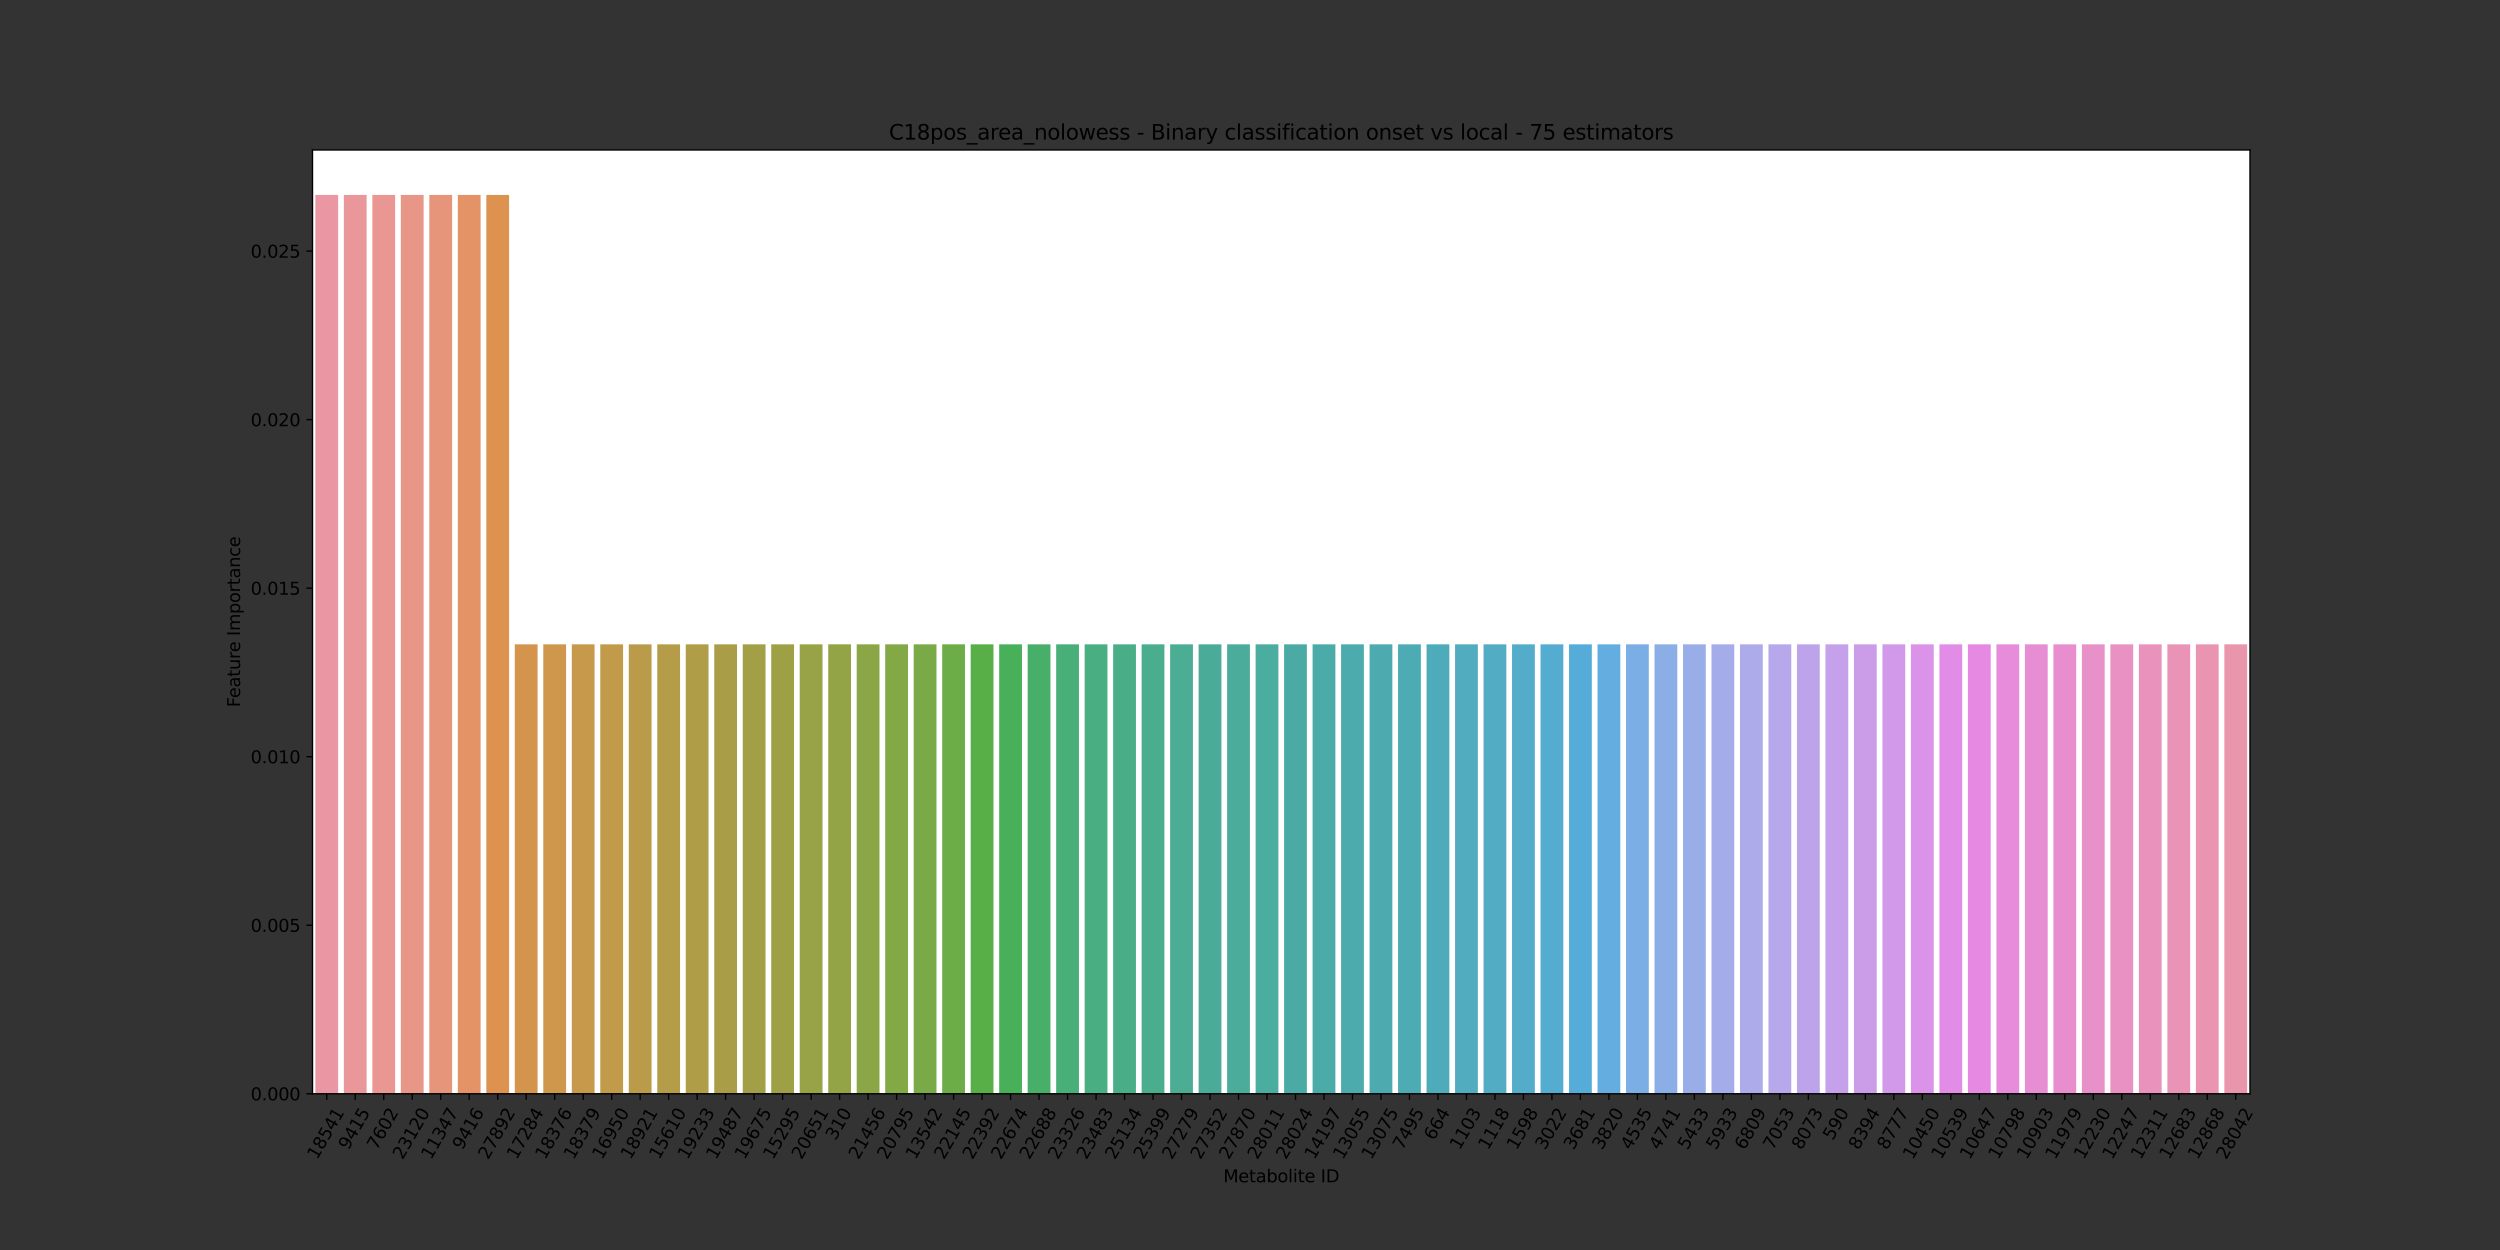 <?xml version="1.0" encoding="utf-8" standalone="no"?>
<!DOCTYPE svg PUBLIC "-//W3C//DTD SVG 1.1//EN"
  "http://www.w3.org/Graphics/SVG/1.1/DTD/svg11.dtd">
<svg xmlns:xlink="http://www.w3.org/1999/xlink" width="1440pt" height="720pt" viewBox="0 0 1440 720" xmlns="http://www.w3.org/2000/svg" version="1.1">
 <rect x="0" y="0" width="1440" height="720" fill="#333333" stroke="none"/>
 <defs>
  <style type="text/css">*{stroke-linejoin: round; stroke-linecap: butt}</style>
 </defs>
 <g id="figure_1">
  <g id="patch_1">
   <path d="M 0 720 
L 1440 720 
L 1440 0 
L 0 0 
L 0 720 
z
" style="fill: none"/>
  </g>
  <g id="axes_1">
   <g id="patch_2">
    <path d="M 180 630 
L 1296 630 
L 1296 86.4 
L 180 86.4 
z
" style="fill: #ffffff"/>
   </g>
   <g id="patch_3">
    <path d="M 181.641 630 
L 194.771 630 
L 194.771 112.286 
L 181.641 112.286 
z
" clip-path="url(#p67662413c0)" style="fill: #ea96a3"/>
   </g>
   <g id="patch_4">
    <path d="M 198.053 630 
L 211.182 630 
L 211.182 112.286 
L 198.053 112.286 
z
" clip-path="url(#p67662413c0)" style="fill: #ea979c"/>
   </g>
   <g id="patch_5">
    <path d="M 214.465 630 
L 227.594 630 
L 227.594 112.286 
L 214.465 112.286 
z
" clip-path="url(#p67662413c0)" style="fill: #ea9793"/>
   </g>
   <g id="patch_6">
    <path d="M 230.876 630 
L 244.006 630 
L 244.006 112.286 
L 230.876 112.286 
z
" clip-path="url(#p67662413c0)" style="fill: #e89688"/>
   </g>
   <g id="patch_7">
    <path d="M 247.288 630 
L 260.418 630 
L 260.418 112.286 
L 247.288 112.286 
z
" clip-path="url(#p67662413c0)" style="fill: #e6957a"/>
   </g>
   <g id="patch_8">
    <path d="M 263.7 630 
L 276.829 630 
L 276.829 112.286 
L 263.7 112.286 
z
" clip-path="url(#p67662413c0)" style="fill: #e39366"/>
   </g>
   <g id="patch_9">
    <path d="M 280.112 630 
L 293.241 630 
L 293.241 112.286 
L 280.112 112.286 
z
" clip-path="url(#p67662413c0)" style="fill: #de924f"/>
   </g>
   <g id="patch_10">
    <path d="M 296.524 630 
L 309.653 630 
L 309.653 371.143 
L 296.524 371.143 
z
" clip-path="url(#p67662413c0)" style="fill: #d5944d"/>
   </g>
   <g id="patch_11">
    <path d="M 312.935 630 
L 326.065 630 
L 326.065 371.143 
L 312.935 371.143 
z
" clip-path="url(#p67662413c0)" style="fill: #ce974c"/>
   </g>
   <g id="patch_12">
    <path d="M 329.347 630 
L 342.476 630 
L 342.476 371.143 
L 329.347 371.143 
z
" clip-path="url(#p67662413c0)" style="fill: #c7994b"/>
   </g>
   <g id="patch_13">
    <path d="M 345.759 630 
L 358.888 630 
L 358.888 371.143 
L 345.759 371.143 
z
" clip-path="url(#p67662413c0)" style="fill: #c19a4a"/>
   </g>
   <g id="patch_14">
    <path d="M 362.171 630 
L 375.3 630 
L 375.3 371.143 
L 362.171 371.143 
z
" clip-path="url(#p67662413c0)" style="fill: #ba9b49"/>
   </g>
   <g id="patch_15">
    <path d="M 378.582 630 
L 391.712 630 
L 391.712 371.143 
L 378.582 371.143 
z
" clip-path="url(#p67662413c0)" style="fill: #b59c49"/>
   </g>
   <g id="patch_16">
    <path d="M 394.994 630 
L 408.124 630 
L 408.124 371.143 
L 394.994 371.143 
z
" clip-path="url(#p67662413c0)" style="fill: #af9d48"/>
   </g>
   <g id="patch_17">
    <path d="M 411.406 630 
L 424.535 630 
L 424.535 371.143 
L 411.406 371.143 
z
" clip-path="url(#p67662413c0)" style="fill: #a99e47"/>
   </g>
   <g id="patch_18">
    <path d="M 427.818 630 
L 440.947 630 
L 440.947 371.143 
L 427.818 371.143 
z
" clip-path="url(#p67662413c0)" style="fill: #a39f46"/>
   </g>
   <g id="patch_19">
    <path d="M 444.229 630 
L 457.359 630 
L 457.359 371.143 
L 444.229 371.143 
z
" clip-path="url(#p67662413c0)" style="fill: #9da045"/>
   </g>
   <g id="patch_20">
    <path d="M 460.641 630 
L 473.771 630 
L 473.771 371.143 
L 460.641 371.143 
z
" clip-path="url(#p67662413c0)" style="fill: #98a246"/>
   </g>
   <g id="patch_21">
    <path d="M 477.053 630 
L 490.182 630 
L 490.182 371.143 
L 477.053 371.143 
z
" clip-path="url(#p67662413c0)" style="fill: #92a446"/>
   </g>
   <g id="patch_22">
    <path d="M 493.465 630 
L 506.594 630 
L 506.594 371.143 
L 493.465 371.143 
z
" clip-path="url(#p67662413c0)" style="fill: #8ba646"/>
   </g>
   <g id="patch_23">
    <path d="M 509.876 630 
L 523.006 630 
L 523.006 371.143 
L 509.876 371.143 
z
" clip-path="url(#p67662413c0)" style="fill: #83a846"/>
   </g>
   <g id="patch_24">
    <path d="M 526.288 630 
L 539.418 630 
L 539.418 371.143 
L 526.288 371.143 
z
" clip-path="url(#p67662413c0)" style="fill: #79aa47"/>
   </g>
   <g id="patch_25">
    <path d="M 542.7 630 
L 555.829 630 
L 555.829 371.143 
L 542.7 371.143 
z
" clip-path="url(#p67662413c0)" style="fill: #6cad47"/>
   </g>
   <g id="patch_26">
    <path d="M 559.112 630 
L 572.241 630 
L 572.241 371.143 
L 559.112 371.143 
z
" clip-path="url(#p67662413c0)" style="fill: #58af47"/>
   </g>
   <g id="patch_27">
    <path d="M 575.524 630 
L 588.653 630 
L 588.653 371.143 
L 575.524 371.143 
z
" clip-path="url(#p67662413c0)" style="fill: #48b058"/>
   </g>
   <g id="patch_28">
    <path d="M 591.935 630 
L 605.065 630 
L 605.065 371.143 
L 591.935 371.143 
z
" clip-path="url(#p67662413c0)" style="fill: #48af6b"/>
   </g>
   <g id="patch_29">
    <path d="M 608.347 630 
L 621.476 630 
L 621.476 371.143 
L 608.347 371.143 
z
" clip-path="url(#p67662413c0)" style="fill: #49af78"/>
   </g>
   <g id="patch_30">
    <path d="M 624.759 630 
L 637.888 630 
L 637.888 371.143 
L 624.759 371.143 
z
" clip-path="url(#p67662413c0)" style="fill: #49ae81"/>
   </g>
   <g id="patch_31">
    <path d="M 641.171 630 
L 654.3 630 
L 654.3 371.143 
L 641.171 371.143 
z
" clip-path="url(#p67662413c0)" style="fill: #49ae88"/>
   </g>
   <g id="patch_32">
    <path d="M 657.582 630 
L 670.712 630 
L 670.712 371.143 
L 657.582 371.143 
z
" clip-path="url(#p67662413c0)" style="fill: #4aad8e"/>
   </g>
   <g id="patch_33">
    <path d="M 673.994 630 
L 687.124 630 
L 687.124 371.143 
L 673.994 371.143 
z
" clip-path="url(#p67662413c0)" style="fill: #4aad94"/>
   </g>
   <g id="patch_34">
    <path d="M 690.406 630 
L 703.535 630 
L 703.535 371.143 
L 690.406 371.143 
z
" clip-path="url(#p67662413c0)" style="fill: #4aac98"/>
   </g>
   <g id="patch_35">
    <path d="M 706.818 630 
L 719.947 630 
L 719.947 371.143 
L 706.818 371.143 
z
" clip-path="url(#p67662413c0)" style="fill: #4bac9c"/>
   </g>
   <g id="patch_36">
    <path d="M 723.229 630 
L 736.359 630 
L 736.359 371.143 
L 723.229 371.143 
z
" clip-path="url(#p67662413c0)" style="fill: #4baca0"/>
   </g>
   <g id="patch_37">
    <path d="M 739.641 630 
L 752.771 630 
L 752.771 371.143 
L 739.641 371.143 
z
" clip-path="url(#p67662413c0)" style="fill: #4baba4"/>
   </g>
   <g id="patch_38">
    <path d="M 756.053 630 
L 769.182 630 
L 769.182 371.143 
L 756.053 371.143 
z
" clip-path="url(#p67662413c0)" style="fill: #4baba8"/>
   </g>
   <g id="patch_39">
    <path d="M 772.465 630 
L 785.594 630 
L 785.594 371.143 
L 772.465 371.143 
z
" clip-path="url(#p67662413c0)" style="fill: #4cabac"/>
   </g>
   <g id="patch_40">
    <path d="M 788.876 630 
L 802.006 630 
L 802.006 371.143 
L 788.876 371.143 
z
" clip-path="url(#p67662413c0)" style="fill: #4dabb0"/>
   </g>
   <g id="patch_41">
    <path d="M 805.288 630 
L 818.418 630 
L 818.418 371.143 
L 805.288 371.143 
z
" clip-path="url(#p67662413c0)" style="fill: #4dabb4"/>
   </g>
   <g id="patch_42">
    <path d="M 821.7 630 
L 834.829 630 
L 834.829 371.143 
L 821.7 371.143 
z
" clip-path="url(#p67662413c0)" style="fill: #4eabb9"/>
   </g>
   <g id="patch_43">
    <path d="M 838.112 630 
L 851.241 630 
L 851.241 371.143 
L 838.112 371.143 
z
" clip-path="url(#p67662413c0)" style="fill: #50acbe"/>
   </g>
   <g id="patch_44">
    <path d="M 854.524 630 
L 867.653 630 
L 867.653 371.143 
L 854.524 371.143 
z
" clip-path="url(#p67662413c0)" style="fill: #51acc4"/>
   </g>
   <g id="patch_45">
    <path d="M 870.935 630 
L 884.065 630 
L 884.065 371.143 
L 870.935 371.143 
z
" clip-path="url(#p67662413c0)" style="fill: #52acca"/>
   </g>
   <g id="patch_46">
    <path d="M 887.347 630 
L 900.476 630 
L 900.476 371.143 
L 887.347 371.143 
z
" clip-path="url(#p67662413c0)" style="fill: #54acd1"/>
   </g>
   <g id="patch_47">
    <path d="M 903.759 630 
L 916.888 630 
L 916.888 371.143 
L 903.759 371.143 
z
" clip-path="url(#p67662413c0)" style="fill: #56acd9"/>
   </g>
   <g id="patch_48">
    <path d="M 920.171 630 
L 933.3 630 
L 933.3 371.143 
L 920.171 371.143 
z
" clip-path="url(#p67662413c0)" style="fill: #64ade1"/>
   </g>
   <g id="patch_49">
    <path d="M 936.582 630 
L 949.712 630 
L 949.712 371.143 
L 936.582 371.143 
z
" clip-path="url(#p67662413c0)" style="fill: #7baee4"/>
   </g>
   <g id="patch_50">
    <path d="M 952.994 630 
L 966.124 630 
L 966.124 371.143 
L 952.994 371.143 
z
" clip-path="url(#p67662413c0)" style="fill: #8caee7"/>
   </g>
   <g id="patch_51">
    <path d="M 969.406 630 
L 982.535 630 
L 982.535 371.143 
L 969.406 371.143 
z
" clip-path="url(#p67662413c0)" style="fill: #99ade9"/>
   </g>
   <g id="patch_52">
    <path d="M 985.818 630 
L 998.947 630 
L 998.947 371.143 
L 985.818 371.143 
z
" clip-path="url(#p67662413c0)" style="fill: #a5acea"/>
   </g>
   <g id="patch_53">
    <path d="M 1002.229 630 
L 1015.359 630 
L 1015.359 371.143 
L 1002.229 371.143 
z
" clip-path="url(#p67662413c0)" style="fill: #aeabeb"/>
   </g>
   <g id="patch_54">
    <path d="M 1018.641 630 
L 1031.771 630 
L 1031.771 371.143 
L 1018.641 371.143 
z
" clip-path="url(#p67662413c0)" style="fill: #b6a8eb"/>
   </g>
   <g id="patch_55">
    <path d="M 1035.053 630 
L 1048.182 630 
L 1048.182 371.143 
L 1035.053 371.143 
z
" clip-path="url(#p67662413c0)" style="fill: #bda4ea"/>
   </g>
   <g id="patch_56">
    <path d="M 1051.465 630 
L 1064.594 630 
L 1064.594 371.143 
L 1051.465 371.143 
z
" clip-path="url(#p67662413c0)" style="fill: #c4a1ea"/>
   </g>
   <g id="patch_57">
    <path d="M 1067.876 630 
L 1081.006 630 
L 1081.006 371.143 
L 1067.876 371.143 
z
" clip-path="url(#p67662413c0)" style="fill: #cb9de9"/>
   </g>
   <g id="patch_58">
    <path d="M 1084.288 630 
L 1097.418 630 
L 1097.418 371.143 
L 1084.288 371.143 
z
" clip-path="url(#p67662413c0)" style="fill: #d298e9"/>
   </g>
   <g id="patch_59">
    <path d="M 1100.7 630 
L 1113.829 630 
L 1113.829 371.143 
L 1100.7 371.143 
z
" clip-path="url(#p67662413c0)" style="fill: #da93e8"/>
   </g>
   <g id="patch_60">
    <path d="M 1117.112 630 
L 1130.241 630 
L 1130.241 371.143 
L 1117.112 371.143 
z
" clip-path="url(#p67662413c0)" style="fill: #e18de7"/>
   </g>
   <g id="patch_61">
    <path d="M 1133.524 630 
L 1146.653 630 
L 1146.653 371.143 
L 1133.524 371.143 
z
" clip-path="url(#p67662413c0)" style="fill: #e689e3"/>
   </g>
   <g id="patch_62">
    <path d="M 1149.935 630 
L 1163.065 630 
L 1163.065 371.143 
L 1149.935 371.143 
z
" clip-path="url(#p67662413c0)" style="fill: #e78bdb"/>
   </g>
   <g id="patch_63">
    <path d="M 1166.347 630 
L 1179.476 630 
L 1179.476 371.143 
L 1166.347 371.143 
z
" clip-path="url(#p67662413c0)" style="fill: #e78dd4"/>
   </g>
   <g id="patch_64">
    <path d="M 1182.759 630 
L 1195.888 630 
L 1195.888 371.143 
L 1182.759 371.143 
z
" clip-path="url(#p67662413c0)" style="fill: #e88ece"/>
   </g>
   <g id="patch_65">
    <path d="M 1199.171 630 
L 1212.3 630 
L 1212.3 371.143 
L 1199.171 371.143 
z
" clip-path="url(#p67662413c0)" style="fill: #e890c8"/>
   </g>
   <g id="patch_66">
    <path d="M 1215.582 630 
L 1228.712 630 
L 1228.712 371.143 
L 1215.582 371.143 
z
" clip-path="url(#p67662413c0)" style="fill: #e891c2"/>
   </g>
   <g id="patch_67">
    <path d="M 1231.994 630 
L 1245.124 630 
L 1245.124 371.143 
L 1231.994 371.143 
z
" clip-path="url(#p67662413c0)" style="fill: #e992bc"/>
   </g>
   <g id="patch_68">
    <path d="M 1248.406 630 
L 1261.535 630 
L 1261.535 371.143 
L 1248.406 371.143 
z
" clip-path="url(#p67662413c0)" style="fill: #e993b7"/>
   </g>
   <g id="patch_69">
    <path d="M 1264.818 630 
L 1277.947 630 
L 1277.947 371.143 
L 1264.818 371.143 
z
" clip-path="url(#p67662413c0)" style="fill: #e994b1"/>
   </g>
   <g id="patch_70">
    <path d="M 1281.229 630 
L 1294.359 630 
L 1294.359 371.143 
L 1281.229 371.143 
z
" clip-path="url(#p67662413c0)" style="fill: #e995ab"/>
   </g>
   <g id="matplotlib.axis_1">
    <g id="xtick_1">
     <g id="line2d_1">
      <defs>
       <path id="m8acfc0d3f7" d="M 0 0 
L 0 3.5 
" style="stroke: #000000; stroke-width: 0.8"/>
      </defs>
      <g>
       <use xlink:href="#m8acfc0d3f7" x="188.206" y="630" style="stroke: #000000; stroke-width: 0.8"/>
      </g>
     </g>
     <g id="text_1">
      <!-- 18541 -->
      <g transform="translate(182.642 668.35)rotate(-60)scale(0.1 -0.1)">
       <defs>
        <path id="DejaVuSans-31" d="M 794 531 
L 1825 531 
L 1825 4091 
L 703 3866 
L 703 4441 
L 1819 4666 
L 2450 4666 
L 2450 531 
L 3481 531 
L 3481 0 
L 794 0 
L 794 531 
z
" transform="scale(0.016)"/>
        <path id="DejaVuSans-38" d="M 2034 2216 
Q 1584 2216 1326 1975 
Q 1069 1734 1069 1313 
Q 1069 891 1326 650 
Q 1584 409 2034 409 
Q 2484 409 2743 651 
Q 3003 894 3003 1313 
Q 3003 1734 2745 1975 
Q 2488 2216 2034 2216 
z
M 1403 2484 
Q 997 2584 770 2862 
Q 544 3141 544 3541 
Q 544 4100 942 4425 
Q 1341 4750 2034 4750 
Q 2731 4750 3128 4425 
Q 3525 4100 3525 3541 
Q 3525 3141 3298 2862 
Q 3072 2584 2669 2484 
Q 3125 2378 3379 2068 
Q 3634 1759 3634 1313 
Q 3634 634 3220 271 
Q 2806 -91 2034 -91 
Q 1263 -91 848 271 
Q 434 634 434 1313 
Q 434 1759 690 2068 
Q 947 2378 1403 2484 
z
M 1172 3481 
Q 1172 3119 1398 2916 
Q 1625 2713 2034 2713 
Q 2441 2713 2670 2916 
Q 2900 3119 2900 3481 
Q 2900 3844 2670 4047 
Q 2441 4250 2034 4250 
Q 1625 4250 1398 4047 
Q 1172 3844 1172 3481 
z
" transform="scale(0.016)"/>
        <path id="DejaVuSans-35" d="M 691 4666 
L 3169 4666 
L 3169 4134 
L 1269 4134 
L 1269 2991 
Q 1406 3038 1543 3061 
Q 1681 3084 1819 3084 
Q 2600 3084 3056 2656 
Q 3513 2228 3513 1497 
Q 3513 744 3044 326 
Q 2575 -91 1722 -91 
Q 1428 -91 1123 -41 
Q 819 9 494 109 
L 494 744 
Q 775 591 1075 516 
Q 1375 441 1709 441 
Q 2250 441 2565 725 
Q 2881 1009 2881 1497 
Q 2881 1984 2565 2268 
Q 2250 2553 1709 2553 
Q 1456 2553 1204 2497 
Q 953 2441 691 2322 
L 691 4666 
z
" transform="scale(0.016)"/>
        <path id="DejaVuSans-34" d="M 2419 4116 
L 825 1625 
L 2419 1625 
L 2419 4116 
z
M 2253 4666 
L 3047 4666 
L 3047 1625 
L 3713 1625 
L 3713 1100 
L 3047 1100 
L 3047 0 
L 2419 0 
L 2419 1100 
L 313 1100 
L 313 1709 
L 2253 4666 
z
" transform="scale(0.016)"/>
       </defs>
       <use xlink:href="#DejaVuSans-31"/>
       <use xlink:href="#DejaVuSans-38" x="63.623"/>
       <use xlink:href="#DejaVuSans-35" x="127.246"/>
       <use xlink:href="#DejaVuSans-34" x="190.869"/>
       <use xlink:href="#DejaVuSans-31" x="254.492"/>
      </g>
     </g>
    </g>
    <g id="xtick_2">
     <g id="line2d_2">
      <g>
       <use xlink:href="#m8acfc0d3f7" x="204.618" y="630" style="stroke: #000000; stroke-width: 0.8"/>
      </g>
     </g>
     <g id="text_2">
      <!-- 9415 -->
      <g transform="translate(200.645 662.84)rotate(-60)scale(0.1 -0.1)">
       <defs>
        <path id="DejaVuSans-39" d="M 703 97 
L 703 672 
Q 941 559 1184 500 
Q 1428 441 1663 441 
Q 2288 441 2617 861 
Q 2947 1281 2994 2138 
Q 2813 1869 2534 1725 
Q 2256 1581 1919 1581 
Q 1219 1581 811 2004 
Q 403 2428 403 3163 
Q 403 3881 828 4315 
Q 1253 4750 1959 4750 
Q 2769 4750 3195 4129 
Q 3622 3509 3622 2328 
Q 3622 1225 3098 567 
Q 2575 -91 1691 -91 
Q 1453 -91 1209 -44 
Q 966 3 703 97 
z
M 1959 2075 
Q 2384 2075 2632 2365 
Q 2881 2656 2881 3163 
Q 2881 3666 2632 3958 
Q 2384 4250 1959 4250 
Q 1534 4250 1286 3958 
Q 1038 3666 1038 3163 
Q 1038 2656 1286 2365 
Q 1534 2075 1959 2075 
z
" transform="scale(0.016)"/>
       </defs>
       <use xlink:href="#DejaVuSans-39"/>
       <use xlink:href="#DejaVuSans-34" x="63.623"/>
       <use xlink:href="#DejaVuSans-31" x="127.246"/>
       <use xlink:href="#DejaVuSans-35" x="190.869"/>
      </g>
     </g>
    </g>
    <g id="xtick_3">
     <g id="line2d_3">
      <g>
       <use xlink:href="#m8acfc0d3f7" x="221.029" y="630" style="stroke: #000000; stroke-width: 0.8"/>
      </g>
     </g>
     <g id="text_3">
      <!-- 7602 -->
      <g transform="translate(217.057 662.84)rotate(-60)scale(0.1 -0.1)">
       <defs>
        <path id="DejaVuSans-37" d="M 525 4666 
L 3525 4666 
L 3525 4397 
L 1831 0 
L 1172 0 
L 2766 4134 
L 525 4134 
L 525 4666 
z
" transform="scale(0.016)"/>
        <path id="DejaVuSans-36" d="M 2113 2584 
Q 1688 2584 1439 2293 
Q 1191 2003 1191 1497 
Q 1191 994 1439 701 
Q 1688 409 2113 409 
Q 2538 409 2786 701 
Q 3034 994 3034 1497 
Q 3034 2003 2786 2293 
Q 2538 2584 2113 2584 
z
M 3366 4563 
L 3366 3988 
Q 3128 4100 2886 4159 
Q 2644 4219 2406 4219 
Q 1781 4219 1451 3797 
Q 1122 3375 1075 2522 
Q 1259 2794 1537 2939 
Q 1816 3084 2150 3084 
Q 2853 3084 3261 2657 
Q 3669 2231 3669 1497 
Q 3669 778 3244 343 
Q 2819 -91 2113 -91 
Q 1303 -91 875 529 
Q 447 1150 447 2328 
Q 447 3434 972 4092 
Q 1497 4750 2381 4750 
Q 2619 4750 2861 4703 
Q 3103 4656 3366 4563 
z
" transform="scale(0.016)"/>
        <path id="DejaVuSans-30" d="M 2034 4250 
Q 1547 4250 1301 3770 
Q 1056 3291 1056 2328 
Q 1056 1369 1301 889 
Q 1547 409 2034 409 
Q 2525 409 2770 889 
Q 3016 1369 3016 2328 
Q 3016 3291 2770 3770 
Q 2525 4250 2034 4250 
z
M 2034 4750 
Q 2819 4750 3233 4129 
Q 3647 3509 3647 2328 
Q 3647 1150 3233 529 
Q 2819 -91 2034 -91 
Q 1250 -91 836 529 
Q 422 1150 422 2328 
Q 422 3509 836 4129 
Q 1250 4750 2034 4750 
z
" transform="scale(0.016)"/>
        <path id="DejaVuSans-32" d="M 1228 531 
L 3431 531 
L 3431 0 
L 469 0 
L 469 531 
Q 828 903 1448 1529 
Q 2069 2156 2228 2338 
Q 2531 2678 2651 2914 
Q 2772 3150 2772 3378 
Q 2772 3750 2511 3984 
Q 2250 4219 1831 4219 
Q 1534 4219 1204 4116 
Q 875 4013 500 3803 
L 500 4441 
Q 881 4594 1212 4672 
Q 1544 4750 1819 4750 
Q 2544 4750 2975 4387 
Q 3406 4025 3406 3419 
Q 3406 3131 3298 2873 
Q 3191 2616 2906 2266 
Q 2828 2175 2409 1742 
Q 1991 1309 1228 531 
z
" transform="scale(0.016)"/>
       </defs>
       <use xlink:href="#DejaVuSans-37"/>
       <use xlink:href="#DejaVuSans-36" x="63.623"/>
       <use xlink:href="#DejaVuSans-30" x="127.246"/>
       <use xlink:href="#DejaVuSans-32" x="190.869"/>
      </g>
     </g>
    </g>
    <g id="xtick_4">
     <g id="line2d_4">
      <g>
       <use xlink:href="#m8acfc0d3f7" x="237.441" y="630" style="stroke: #000000; stroke-width: 0.8"/>
      </g>
     </g>
     <g id="text_4">
      <!-- 23120 -->
      <g transform="translate(231.878 668.35)rotate(-60)scale(0.1 -0.1)">
       <defs>
        <path id="DejaVuSans-33" d="M 2597 2516 
Q 3050 2419 3304 2112 
Q 3559 1806 3559 1356 
Q 3559 666 3084 287 
Q 2609 -91 1734 -91 
Q 1441 -91 1130 -33 
Q 819 25 488 141 
L 488 750 
Q 750 597 1062 519 
Q 1375 441 1716 441 
Q 2309 441 2620 675 
Q 2931 909 2931 1356 
Q 2931 1769 2642 2001 
Q 2353 2234 1838 2234 
L 1294 2234 
L 1294 2753 
L 1863 2753 
Q 2328 2753 2575 2939 
Q 2822 3125 2822 3475 
Q 2822 3834 2567 4026 
Q 2313 4219 1838 4219 
Q 1578 4219 1281 4162 
Q 984 4106 628 3988 
L 628 4550 
Q 988 4650 1302 4700 
Q 1616 4750 1894 4750 
Q 2613 4750 3031 4423 
Q 3450 4097 3450 3541 
Q 3450 3153 3228 2886 
Q 3006 2619 2597 2516 
z
" transform="scale(0.016)"/>
       </defs>
       <use xlink:href="#DejaVuSans-32"/>
       <use xlink:href="#DejaVuSans-33" x="63.623"/>
       <use xlink:href="#DejaVuSans-31" x="127.246"/>
       <use xlink:href="#DejaVuSans-32" x="190.869"/>
       <use xlink:href="#DejaVuSans-30" x="254.492"/>
      </g>
     </g>
    </g>
    <g id="xtick_5">
     <g id="line2d_5">
      <g>
       <use xlink:href="#m8acfc0d3f7" x="253.853" y="630" style="stroke: #000000; stroke-width: 0.8"/>
      </g>
     </g>
     <g id="text_5">
      <!-- 11347 -->
      <g transform="translate(248.29 668.35)rotate(-60)scale(0.1 -0.1)">
       <use xlink:href="#DejaVuSans-31"/>
       <use xlink:href="#DejaVuSans-31" x="63.623"/>
       <use xlink:href="#DejaVuSans-33" x="127.246"/>
       <use xlink:href="#DejaVuSans-34" x="190.869"/>
       <use xlink:href="#DejaVuSans-37" x="254.492"/>
      </g>
     </g>
    </g>
    <g id="xtick_6">
     <g id="line2d_6">
      <g>
       <use xlink:href="#m8acfc0d3f7" x="270.265" y="630" style="stroke: #000000; stroke-width: 0.8"/>
      </g>
     </g>
     <g id="text_6">
      <!-- 9416 -->
      <g transform="translate(266.292 662.84)rotate(-60)scale(0.1 -0.1)">
       <use xlink:href="#DejaVuSans-39"/>
       <use xlink:href="#DejaVuSans-34" x="63.623"/>
       <use xlink:href="#DejaVuSans-31" x="127.246"/>
       <use xlink:href="#DejaVuSans-36" x="190.869"/>
      </g>
     </g>
    </g>
    <g id="xtick_7">
     <g id="line2d_7">
      <g>
       <use xlink:href="#m8acfc0d3f7" x="286.676" y="630" style="stroke: #000000; stroke-width: 0.8"/>
      </g>
     </g>
     <g id="text_7">
      <!-- 27892 -->
      <g transform="translate(281.113 668.35)rotate(-60)scale(0.1 -0.1)">
       <use xlink:href="#DejaVuSans-32"/>
       <use xlink:href="#DejaVuSans-37" x="63.623"/>
       <use xlink:href="#DejaVuSans-38" x="127.246"/>
       <use xlink:href="#DejaVuSans-39" x="190.869"/>
       <use xlink:href="#DejaVuSans-32" x="254.492"/>
      </g>
     </g>
    </g>
    <g id="xtick_8">
     <g id="line2d_8">
      <g>
       <use xlink:href="#m8acfc0d3f7" x="303.088" y="630" style="stroke: #000000; stroke-width: 0.8"/>
      </g>
     </g>
     <g id="text_8">
      <!-- 17284 -->
      <g transform="translate(297.525 668.35)rotate(-60)scale(0.1 -0.1)">
       <use xlink:href="#DejaVuSans-31"/>
       <use xlink:href="#DejaVuSans-37" x="63.623"/>
       <use xlink:href="#DejaVuSans-32" x="127.246"/>
       <use xlink:href="#DejaVuSans-38" x="190.869"/>
       <use xlink:href="#DejaVuSans-34" x="254.492"/>
      </g>
     </g>
    </g>
    <g id="xtick_9">
     <g id="line2d_9">
      <g>
       <use xlink:href="#m8acfc0d3f7" x="319.5" y="630" style="stroke: #000000; stroke-width: 0.8"/>
      </g>
     </g>
     <g id="text_9">
      <!-- 18376 -->
      <g transform="translate(313.937 668.35)rotate(-60)scale(0.1 -0.1)">
       <use xlink:href="#DejaVuSans-31"/>
       <use xlink:href="#DejaVuSans-38" x="63.623"/>
       <use xlink:href="#DejaVuSans-33" x="127.246"/>
       <use xlink:href="#DejaVuSans-37" x="190.869"/>
       <use xlink:href="#DejaVuSans-36" x="254.492"/>
      </g>
     </g>
    </g>
    <g id="xtick_10">
     <g id="line2d_10">
      <g>
       <use xlink:href="#m8acfc0d3f7" x="335.912" y="630" style="stroke: #000000; stroke-width: 0.8"/>
      </g>
     </g>
     <g id="text_10">
      <!-- 18379 -->
      <g transform="translate(330.348 668.35)rotate(-60)scale(0.1 -0.1)">
       <use xlink:href="#DejaVuSans-31"/>
       <use xlink:href="#DejaVuSans-38" x="63.623"/>
       <use xlink:href="#DejaVuSans-33" x="127.246"/>
       <use xlink:href="#DejaVuSans-37" x="190.869"/>
       <use xlink:href="#DejaVuSans-39" x="254.492"/>
      </g>
     </g>
    </g>
    <g id="xtick_11">
     <g id="line2d_11">
      <g>
       <use xlink:href="#m8acfc0d3f7" x="352.324" y="630" style="stroke: #000000; stroke-width: 0.8"/>
      </g>
     </g>
     <g id="text_11">
      <!-- 16950 -->
      <g transform="translate(346.76 668.35)rotate(-60)scale(0.1 -0.1)">
       <use xlink:href="#DejaVuSans-31"/>
       <use xlink:href="#DejaVuSans-36" x="63.623"/>
       <use xlink:href="#DejaVuSans-39" x="127.246"/>
       <use xlink:href="#DejaVuSans-35" x="190.869"/>
       <use xlink:href="#DejaVuSans-30" x="254.492"/>
      </g>
     </g>
    </g>
    <g id="xtick_12">
     <g id="line2d_12">
      <g>
       <use xlink:href="#m8acfc0d3f7" x="368.735" y="630" style="stroke: #000000; stroke-width: 0.8"/>
      </g>
     </g>
     <g id="text_12">
      <!-- 18921 -->
      <g transform="translate(363.172 668.35)rotate(-60)scale(0.1 -0.1)">
       <use xlink:href="#DejaVuSans-31"/>
       <use xlink:href="#DejaVuSans-38" x="63.623"/>
       <use xlink:href="#DejaVuSans-39" x="127.246"/>
       <use xlink:href="#DejaVuSans-32" x="190.869"/>
       <use xlink:href="#DejaVuSans-31" x="254.492"/>
      </g>
     </g>
    </g>
    <g id="xtick_13">
     <g id="line2d_13">
      <g>
       <use xlink:href="#m8acfc0d3f7" x="385.147" y="630" style="stroke: #000000; stroke-width: 0.8"/>
      </g>
     </g>
     <g id="text_13">
      <!-- 15610 -->
      <g transform="translate(379.584 668.35)rotate(-60)scale(0.1 -0.1)">
       <use xlink:href="#DejaVuSans-31"/>
       <use xlink:href="#DejaVuSans-35" x="63.623"/>
       <use xlink:href="#DejaVuSans-36" x="127.246"/>
       <use xlink:href="#DejaVuSans-31" x="190.869"/>
       <use xlink:href="#DejaVuSans-30" x="254.492"/>
      </g>
     </g>
    </g>
    <g id="xtick_14">
     <g id="line2d_14">
      <g>
       <use xlink:href="#m8acfc0d3f7" x="401.559" y="630" style="stroke: #000000; stroke-width: 0.8"/>
      </g>
     </g>
     <g id="text_14">
      <!-- 19233 -->
      <g transform="translate(395.995 668.35)rotate(-60)scale(0.1 -0.1)">
       <use xlink:href="#DejaVuSans-31"/>
       <use xlink:href="#DejaVuSans-39" x="63.623"/>
       <use xlink:href="#DejaVuSans-32" x="127.246"/>
       <use xlink:href="#DejaVuSans-33" x="190.869"/>
       <use xlink:href="#DejaVuSans-33" x="254.492"/>
      </g>
     </g>
    </g>
    <g id="xtick_15">
     <g id="line2d_15">
      <g>
       <use xlink:href="#m8acfc0d3f7" x="417.971" y="630" style="stroke: #000000; stroke-width: 0.8"/>
      </g>
     </g>
     <g id="text_15">
      <!-- 19487 -->
      <g transform="translate(412.407 668.35)rotate(-60)scale(0.1 -0.1)">
       <use xlink:href="#DejaVuSans-31"/>
       <use xlink:href="#DejaVuSans-39" x="63.623"/>
       <use xlink:href="#DejaVuSans-34" x="127.246"/>
       <use xlink:href="#DejaVuSans-38" x="190.869"/>
       <use xlink:href="#DejaVuSans-37" x="254.492"/>
      </g>
     </g>
    </g>
    <g id="xtick_16">
     <g id="line2d_16">
      <g>
       <use xlink:href="#m8acfc0d3f7" x="434.382" y="630" style="stroke: #000000; stroke-width: 0.8"/>
      </g>
     </g>
     <g id="text_16">
      <!-- 19675 -->
      <g transform="translate(428.819 668.35)rotate(-60)scale(0.1 -0.1)">
       <use xlink:href="#DejaVuSans-31"/>
       <use xlink:href="#DejaVuSans-39" x="63.623"/>
       <use xlink:href="#DejaVuSans-36" x="127.246"/>
       <use xlink:href="#DejaVuSans-37" x="190.869"/>
       <use xlink:href="#DejaVuSans-35" x="254.492"/>
      </g>
     </g>
    </g>
    <g id="xtick_17">
     <g id="line2d_17">
      <g>
       <use xlink:href="#m8acfc0d3f7" x="450.794" y="630" style="stroke: #000000; stroke-width: 0.8"/>
      </g>
     </g>
     <g id="text_17">
      <!-- 15295 -->
      <g transform="translate(445.231 668.35)rotate(-60)scale(0.1 -0.1)">
       <use xlink:href="#DejaVuSans-31"/>
       <use xlink:href="#DejaVuSans-35" x="63.623"/>
       <use xlink:href="#DejaVuSans-32" x="127.246"/>
       <use xlink:href="#DejaVuSans-39" x="190.869"/>
       <use xlink:href="#DejaVuSans-35" x="254.492"/>
      </g>
     </g>
    </g>
    <g id="xtick_18">
     <g id="line2d_18">
      <g>
       <use xlink:href="#m8acfc0d3f7" x="467.206" y="630" style="stroke: #000000; stroke-width: 0.8"/>
      </g>
     </g>
     <g id="text_18">
      <!-- 20651 -->
      <g transform="translate(461.642 668.35)rotate(-60)scale(0.1 -0.1)">
       <use xlink:href="#DejaVuSans-32"/>
       <use xlink:href="#DejaVuSans-30" x="63.623"/>
       <use xlink:href="#DejaVuSans-36" x="127.246"/>
       <use xlink:href="#DejaVuSans-35" x="190.869"/>
       <use xlink:href="#DejaVuSans-31" x="254.492"/>
      </g>
     </g>
    </g>
    <g id="xtick_19">
     <g id="line2d_19">
      <g>
       <use xlink:href="#m8acfc0d3f7" x="483.618" y="630" style="stroke: #000000; stroke-width: 0.8"/>
      </g>
     </g>
     <g id="text_19">
      <!-- 310 -->
      <g transform="translate(481.235 657.329)rotate(-60)scale(0.1 -0.1)">
       <use xlink:href="#DejaVuSans-33"/>
       <use xlink:href="#DejaVuSans-31" x="63.623"/>
       <use xlink:href="#DejaVuSans-30" x="127.246"/>
      </g>
     </g>
    </g>
    <g id="xtick_20">
     <g id="line2d_20">
      <g>
       <use xlink:href="#m8acfc0d3f7" x="500.029" y="630" style="stroke: #000000; stroke-width: 0.8"/>
      </g>
     </g>
     <g id="text_20">
      <!-- 21456 -->
      <g transform="translate(494.466 668.35)rotate(-60)scale(0.1 -0.1)">
       <use xlink:href="#DejaVuSans-32"/>
       <use xlink:href="#DejaVuSans-31" x="63.623"/>
       <use xlink:href="#DejaVuSans-34" x="127.246"/>
       <use xlink:href="#DejaVuSans-35" x="190.869"/>
       <use xlink:href="#DejaVuSans-36" x="254.492"/>
      </g>
     </g>
    </g>
    <g id="xtick_21">
     <g id="line2d_21">
      <g>
       <use xlink:href="#m8acfc0d3f7" x="516.441" y="630" style="stroke: #000000; stroke-width: 0.8"/>
      </g>
     </g>
     <g id="text_21">
      <!-- 20795 -->
      <g transform="translate(510.878 668.35)rotate(-60)scale(0.1 -0.1)">
       <use xlink:href="#DejaVuSans-32"/>
       <use xlink:href="#DejaVuSans-30" x="63.623"/>
       <use xlink:href="#DejaVuSans-37" x="127.246"/>
       <use xlink:href="#DejaVuSans-39" x="190.869"/>
       <use xlink:href="#DejaVuSans-35" x="254.492"/>
      </g>
     </g>
    </g>
    <g id="xtick_22">
     <g id="line2d_22">
      <g>
       <use xlink:href="#m8acfc0d3f7" x="532.853" y="630" style="stroke: #000000; stroke-width: 0.8"/>
      </g>
     </g>
     <g id="text_22">
      <!-- 13542 -->
      <g transform="translate(527.29 668.35)rotate(-60)scale(0.1 -0.1)">
       <use xlink:href="#DejaVuSans-31"/>
       <use xlink:href="#DejaVuSans-33" x="63.623"/>
       <use xlink:href="#DejaVuSans-35" x="127.246"/>
       <use xlink:href="#DejaVuSans-34" x="190.869"/>
       <use xlink:href="#DejaVuSans-32" x="254.492"/>
      </g>
     </g>
    </g>
    <g id="xtick_23">
     <g id="line2d_23">
      <g>
       <use xlink:href="#m8acfc0d3f7" x="549.265" y="630" style="stroke: #000000; stroke-width: 0.8"/>
      </g>
     </g>
     <g id="text_23">
      <!-- 22145 -->
      <g transform="translate(543.701 668.35)rotate(-60)scale(0.1 -0.1)">
       <use xlink:href="#DejaVuSans-32"/>
       <use xlink:href="#DejaVuSans-32" x="63.623"/>
       <use xlink:href="#DejaVuSans-31" x="127.246"/>
       <use xlink:href="#DejaVuSans-34" x="190.869"/>
       <use xlink:href="#DejaVuSans-35" x="254.492"/>
      </g>
     </g>
    </g>
    <g id="xtick_24">
     <g id="line2d_24">
      <g>
       <use xlink:href="#m8acfc0d3f7" x="565.676" y="630" style="stroke: #000000; stroke-width: 0.8"/>
      </g>
     </g>
     <g id="text_24">
      <!-- 22392 -->
      <g transform="translate(560.113 668.35)rotate(-60)scale(0.1 -0.1)">
       <use xlink:href="#DejaVuSans-32"/>
       <use xlink:href="#DejaVuSans-32" x="63.623"/>
       <use xlink:href="#DejaVuSans-33" x="127.246"/>
       <use xlink:href="#DejaVuSans-39" x="190.869"/>
       <use xlink:href="#DejaVuSans-32" x="254.492"/>
      </g>
     </g>
    </g>
    <g id="xtick_25">
     <g id="line2d_25">
      <g>
       <use xlink:href="#m8acfc0d3f7" x="582.088" y="630" style="stroke: #000000; stroke-width: 0.8"/>
      </g>
     </g>
     <g id="text_25">
      <!-- 22674 -->
      <g transform="translate(576.525 668.35)rotate(-60)scale(0.1 -0.1)">
       <use xlink:href="#DejaVuSans-32"/>
       <use xlink:href="#DejaVuSans-32" x="63.623"/>
       <use xlink:href="#DejaVuSans-36" x="127.246"/>
       <use xlink:href="#DejaVuSans-37" x="190.869"/>
       <use xlink:href="#DejaVuSans-34" x="254.492"/>
      </g>
     </g>
    </g>
    <g id="xtick_26">
     <g id="line2d_26">
      <g>
       <use xlink:href="#m8acfc0d3f7" x="598.5" y="630" style="stroke: #000000; stroke-width: 0.8"/>
      </g>
     </g>
     <g id="text_26">
      <!-- 22688 -->
      <g transform="translate(592.937 668.35)rotate(-60)scale(0.1 -0.1)">
       <use xlink:href="#DejaVuSans-32"/>
       <use xlink:href="#DejaVuSans-32" x="63.623"/>
       <use xlink:href="#DejaVuSans-36" x="127.246"/>
       <use xlink:href="#DejaVuSans-38" x="190.869"/>
       <use xlink:href="#DejaVuSans-38" x="254.492"/>
      </g>
     </g>
    </g>
    <g id="xtick_27">
     <g id="line2d_27">
      <g>
       <use xlink:href="#m8acfc0d3f7" x="614.912" y="630" style="stroke: #000000; stroke-width: 0.8"/>
      </g>
     </g>
     <g id="text_27">
      <!-- 23326 -->
      <g transform="translate(609.348 668.35)rotate(-60)scale(0.1 -0.1)">
       <use xlink:href="#DejaVuSans-32"/>
       <use xlink:href="#DejaVuSans-33" x="63.623"/>
       <use xlink:href="#DejaVuSans-33" x="127.246"/>
       <use xlink:href="#DejaVuSans-32" x="190.869"/>
       <use xlink:href="#DejaVuSans-36" x="254.492"/>
      </g>
     </g>
    </g>
    <g id="xtick_28">
     <g id="line2d_28">
      <g>
       <use xlink:href="#m8acfc0d3f7" x="631.324" y="630" style="stroke: #000000; stroke-width: 0.8"/>
      </g>
     </g>
     <g id="text_28">
      <!-- 23483 -->
      <g transform="translate(625.76 668.35)rotate(-60)scale(0.1 -0.1)">
       <use xlink:href="#DejaVuSans-32"/>
       <use xlink:href="#DejaVuSans-33" x="63.623"/>
       <use xlink:href="#DejaVuSans-34" x="127.246"/>
       <use xlink:href="#DejaVuSans-38" x="190.869"/>
       <use xlink:href="#DejaVuSans-33" x="254.492"/>
      </g>
     </g>
    </g>
    <g id="xtick_29">
     <g id="line2d_29">
      <g>
       <use xlink:href="#m8acfc0d3f7" x="647.735" y="630" style="stroke: #000000; stroke-width: 0.8"/>
      </g>
     </g>
     <g id="text_29">
      <!-- 25134 -->
      <g transform="translate(642.172 668.35)rotate(-60)scale(0.1 -0.1)">
       <use xlink:href="#DejaVuSans-32"/>
       <use xlink:href="#DejaVuSans-35" x="63.623"/>
       <use xlink:href="#DejaVuSans-31" x="127.246"/>
       <use xlink:href="#DejaVuSans-33" x="190.869"/>
       <use xlink:href="#DejaVuSans-34" x="254.492"/>
      </g>
     </g>
    </g>
    <g id="xtick_30">
     <g id="line2d_30">
      <g>
       <use xlink:href="#m8acfc0d3f7" x="664.147" y="630" style="stroke: #000000; stroke-width: 0.8"/>
      </g>
     </g>
     <g id="text_30">
      <!-- 25399 -->
      <g transform="translate(658.584 668.35)rotate(-60)scale(0.1 -0.1)">
       <use xlink:href="#DejaVuSans-32"/>
       <use xlink:href="#DejaVuSans-35" x="63.623"/>
       <use xlink:href="#DejaVuSans-33" x="127.246"/>
       <use xlink:href="#DejaVuSans-39" x="190.869"/>
       <use xlink:href="#DejaVuSans-39" x="254.492"/>
      </g>
     </g>
    </g>
    <g id="xtick_31">
     <g id="line2d_31">
      <g>
       <use xlink:href="#m8acfc0d3f7" x="680.559" y="630" style="stroke: #000000; stroke-width: 0.8"/>
      </g>
     </g>
     <g id="text_31">
      <!-- 27279 -->
      <g transform="translate(674.995 668.35)rotate(-60)scale(0.1 -0.1)">
       <use xlink:href="#DejaVuSans-32"/>
       <use xlink:href="#DejaVuSans-37" x="63.623"/>
       <use xlink:href="#DejaVuSans-32" x="127.246"/>
       <use xlink:href="#DejaVuSans-37" x="190.869"/>
       <use xlink:href="#DejaVuSans-39" x="254.492"/>
      </g>
     </g>
    </g>
    <g id="xtick_32">
     <g id="line2d_32">
      <g>
       <use xlink:href="#m8acfc0d3f7" x="696.971" y="630" style="stroke: #000000; stroke-width: 0.8"/>
      </g>
     </g>
     <g id="text_32">
      <!-- 27352 -->
      <g transform="translate(691.407 668.35)rotate(-60)scale(0.1 -0.1)">
       <use xlink:href="#DejaVuSans-32"/>
       <use xlink:href="#DejaVuSans-37" x="63.623"/>
       <use xlink:href="#DejaVuSans-33" x="127.246"/>
       <use xlink:href="#DejaVuSans-35" x="190.869"/>
       <use xlink:href="#DejaVuSans-32" x="254.492"/>
      </g>
     </g>
    </g>
    <g id="xtick_33">
     <g id="line2d_33">
      <g>
       <use xlink:href="#m8acfc0d3f7" x="713.382" y="630" style="stroke: #000000; stroke-width: 0.8"/>
      </g>
     </g>
     <g id="text_33">
      <!-- 27870 -->
      <g transform="translate(707.819 668.35)rotate(-60)scale(0.1 -0.1)">
       <use xlink:href="#DejaVuSans-32"/>
       <use xlink:href="#DejaVuSans-37" x="63.623"/>
       <use xlink:href="#DejaVuSans-38" x="127.246"/>
       <use xlink:href="#DejaVuSans-37" x="190.869"/>
       <use xlink:href="#DejaVuSans-30" x="254.492"/>
      </g>
     </g>
    </g>
    <g id="xtick_34">
     <g id="line2d_34">
      <g>
       <use xlink:href="#m8acfc0d3f7" x="729.794" y="630" style="stroke: #000000; stroke-width: 0.8"/>
      </g>
     </g>
     <g id="text_34">
      <!-- 28011 -->
      <g transform="translate(724.231 668.35)rotate(-60)scale(0.1 -0.1)">
       <use xlink:href="#DejaVuSans-32"/>
       <use xlink:href="#DejaVuSans-38" x="63.623"/>
       <use xlink:href="#DejaVuSans-30" x="127.246"/>
       <use xlink:href="#DejaVuSans-31" x="190.869"/>
       <use xlink:href="#DejaVuSans-31" x="254.492"/>
      </g>
     </g>
    </g>
    <g id="xtick_35">
     <g id="line2d_35">
      <g>
       <use xlink:href="#m8acfc0d3f7" x="746.206" y="630" style="stroke: #000000; stroke-width: 0.8"/>
      </g>
     </g>
     <g id="text_35">
      <!-- 28024 -->
      <g transform="translate(740.642 668.35)rotate(-60)scale(0.1 -0.1)">
       <use xlink:href="#DejaVuSans-32"/>
       <use xlink:href="#DejaVuSans-38" x="63.623"/>
       <use xlink:href="#DejaVuSans-30" x="127.246"/>
       <use xlink:href="#DejaVuSans-32" x="190.869"/>
       <use xlink:href="#DejaVuSans-34" x="254.492"/>
      </g>
     </g>
    </g>
    <g id="xtick_36">
     <g id="line2d_36">
      <g>
       <use xlink:href="#m8acfc0d3f7" x="762.618" y="630" style="stroke: #000000; stroke-width: 0.8"/>
      </g>
     </g>
     <g id="text_36">
      <!-- 14197 -->
      <g transform="translate(757.054 668.35)rotate(-60)scale(0.1 -0.1)">
       <use xlink:href="#DejaVuSans-31"/>
       <use xlink:href="#DejaVuSans-34" x="63.623"/>
       <use xlink:href="#DejaVuSans-31" x="127.246"/>
       <use xlink:href="#DejaVuSans-39" x="190.869"/>
       <use xlink:href="#DejaVuSans-37" x="254.492"/>
      </g>
     </g>
    </g>
    <g id="xtick_37">
     <g id="line2d_37">
      <g>
       <use xlink:href="#m8acfc0d3f7" x="779.029" y="630" style="stroke: #000000; stroke-width: 0.8"/>
      </g>
     </g>
     <g id="text_37">
      <!-- 13055 -->
      <g transform="translate(773.466 668.35)rotate(-60)scale(0.1 -0.1)">
       <use xlink:href="#DejaVuSans-31"/>
       <use xlink:href="#DejaVuSans-33" x="63.623"/>
       <use xlink:href="#DejaVuSans-30" x="127.246"/>
       <use xlink:href="#DejaVuSans-35" x="190.869"/>
       <use xlink:href="#DejaVuSans-35" x="254.492"/>
      </g>
     </g>
    </g>
    <g id="xtick_38">
     <g id="line2d_38">
      <g>
       <use xlink:href="#m8acfc0d3f7" x="795.441" y="630" style="stroke: #000000; stroke-width: 0.8"/>
      </g>
     </g>
     <g id="text_38">
      <!-- 13075 -->
      <g transform="translate(789.878 668.35)rotate(-60)scale(0.1 -0.1)">
       <use xlink:href="#DejaVuSans-31"/>
       <use xlink:href="#DejaVuSans-33" x="63.623"/>
       <use xlink:href="#DejaVuSans-30" x="127.246"/>
       <use xlink:href="#DejaVuSans-37" x="190.869"/>
       <use xlink:href="#DejaVuSans-35" x="254.492"/>
      </g>
     </g>
    </g>
    <g id="xtick_39">
     <g id="line2d_39">
      <g>
       <use xlink:href="#m8acfc0d3f7" x="811.853" y="630" style="stroke: #000000; stroke-width: 0.8"/>
      </g>
     </g>
     <g id="text_39">
      <!-- 7495 -->
      <g transform="translate(807.88 662.84)rotate(-60)scale(0.1 -0.1)">
       <use xlink:href="#DejaVuSans-37"/>
       <use xlink:href="#DejaVuSans-34" x="63.623"/>
       <use xlink:href="#DejaVuSans-39" x="127.246"/>
       <use xlink:href="#DejaVuSans-35" x="190.869"/>
      </g>
     </g>
    </g>
    <g id="xtick_40">
     <g id="line2d_40">
      <g>
       <use xlink:href="#m8acfc0d3f7" x="828.265" y="630" style="stroke: #000000; stroke-width: 0.8"/>
      </g>
     </g>
     <g id="text_40">
      <!-- 664 -->
      <g transform="translate(825.883 657.329)rotate(-60)scale(0.1 -0.1)">
       <use xlink:href="#DejaVuSans-36"/>
       <use xlink:href="#DejaVuSans-36" x="63.623"/>
       <use xlink:href="#DejaVuSans-34" x="127.246"/>
      </g>
     </g>
    </g>
    <g id="xtick_41">
     <g id="line2d_41">
      <g>
       <use xlink:href="#m8acfc0d3f7" x="844.676" y="630" style="stroke: #000000; stroke-width: 0.8"/>
      </g>
     </g>
     <g id="text_41">
      <!-- 1103 -->
      <g transform="translate(840.704 662.84)rotate(-60)scale(0.1 -0.1)">
       <use xlink:href="#DejaVuSans-31"/>
       <use xlink:href="#DejaVuSans-31" x="63.623"/>
       <use xlink:href="#DejaVuSans-30" x="127.246"/>
       <use xlink:href="#DejaVuSans-33" x="190.869"/>
      </g>
     </g>
    </g>
    <g id="xtick_42">
     <g id="line2d_42">
      <g>
       <use xlink:href="#m8acfc0d3f7" x="861.088" y="630" style="stroke: #000000; stroke-width: 0.8"/>
      </g>
     </g>
     <g id="text_42">
      <!-- 1118 -->
      <g transform="translate(857.115 662.84)rotate(-60)scale(0.1 -0.1)">
       <use xlink:href="#DejaVuSans-31"/>
       <use xlink:href="#DejaVuSans-31" x="63.623"/>
       <use xlink:href="#DejaVuSans-31" x="127.246"/>
       <use xlink:href="#DejaVuSans-38" x="190.869"/>
      </g>
     </g>
    </g>
    <g id="xtick_43">
     <g id="line2d_43">
      <g>
       <use xlink:href="#m8acfc0d3f7" x="877.5" y="630" style="stroke: #000000; stroke-width: 0.8"/>
      </g>
     </g>
     <g id="text_43">
      <!-- 1598 -->
      <g transform="translate(873.527 662.84)rotate(-60)scale(0.1 -0.1)">
       <use xlink:href="#DejaVuSans-31"/>
       <use xlink:href="#DejaVuSans-35" x="63.623"/>
       <use xlink:href="#DejaVuSans-39" x="127.246"/>
       <use xlink:href="#DejaVuSans-38" x="190.869"/>
      </g>
     </g>
    </g>
    <g id="xtick_44">
     <g id="line2d_44">
      <g>
       <use xlink:href="#m8acfc0d3f7" x="893.912" y="630" style="stroke: #000000; stroke-width: 0.8"/>
      </g>
     </g>
     <g id="text_44">
      <!-- 3022 -->
      <g transform="translate(889.939 662.84)rotate(-60)scale(0.1 -0.1)">
       <use xlink:href="#DejaVuSans-33"/>
       <use xlink:href="#DejaVuSans-30" x="63.623"/>
       <use xlink:href="#DejaVuSans-32" x="127.246"/>
       <use xlink:href="#DejaVuSans-32" x="190.869"/>
      </g>
     </g>
    </g>
    <g id="xtick_45">
     <g id="line2d_45">
      <g>
       <use xlink:href="#m8acfc0d3f7" x="910.324" y="630" style="stroke: #000000; stroke-width: 0.8"/>
      </g>
     </g>
     <g id="text_45">
      <!-- 3681 -->
      <g transform="translate(906.351 662.84)rotate(-60)scale(0.1 -0.1)">
       <use xlink:href="#DejaVuSans-33"/>
       <use xlink:href="#DejaVuSans-36" x="63.623"/>
       <use xlink:href="#DejaVuSans-38" x="127.246"/>
       <use xlink:href="#DejaVuSans-31" x="190.869"/>
      </g>
     </g>
    </g>
    <g id="xtick_46">
     <g id="line2d_46">
      <g>
       <use xlink:href="#m8acfc0d3f7" x="926.735" y="630" style="stroke: #000000; stroke-width: 0.8"/>
      </g>
     </g>
     <g id="text_46">
      <!-- 3820 -->
      <g transform="translate(922.762 662.84)rotate(-60)scale(0.1 -0.1)">
       <use xlink:href="#DejaVuSans-33"/>
       <use xlink:href="#DejaVuSans-38" x="63.623"/>
       <use xlink:href="#DejaVuSans-32" x="127.246"/>
       <use xlink:href="#DejaVuSans-30" x="190.869"/>
      </g>
     </g>
    </g>
    <g id="xtick_47">
     <g id="line2d_47">
      <g>
       <use xlink:href="#m8acfc0d3f7" x="943.147" y="630" style="stroke: #000000; stroke-width: 0.8"/>
      </g>
     </g>
     <g id="text_47">
      <!-- 4535 -->
      <g transform="translate(939.174 662.84)rotate(-60)scale(0.1 -0.1)">
       <use xlink:href="#DejaVuSans-34"/>
       <use xlink:href="#DejaVuSans-35" x="63.623"/>
       <use xlink:href="#DejaVuSans-33" x="127.246"/>
       <use xlink:href="#DejaVuSans-35" x="190.869"/>
      </g>
     </g>
    </g>
    <g id="xtick_48">
     <g id="line2d_48">
      <g>
       <use xlink:href="#m8acfc0d3f7" x="959.559" y="630" style="stroke: #000000; stroke-width: 0.8"/>
      </g>
     </g>
     <g id="text_48">
      <!-- 4741 -->
      <g transform="translate(955.586 662.84)rotate(-60)scale(0.1 -0.1)">
       <use xlink:href="#DejaVuSans-34"/>
       <use xlink:href="#DejaVuSans-37" x="63.623"/>
       <use xlink:href="#DejaVuSans-34" x="127.246"/>
       <use xlink:href="#DejaVuSans-31" x="190.869"/>
      </g>
     </g>
    </g>
    <g id="xtick_49">
     <g id="line2d_49">
      <g>
       <use xlink:href="#m8acfc0d3f7" x="975.971" y="630" style="stroke: #000000; stroke-width: 0.8"/>
      </g>
     </g>
     <g id="text_49">
      <!-- 5433 -->
      <g transform="translate(971.998 662.84)rotate(-60)scale(0.1 -0.1)">
       <use xlink:href="#DejaVuSans-35"/>
       <use xlink:href="#DejaVuSans-34" x="63.623"/>
       <use xlink:href="#DejaVuSans-33" x="127.246"/>
       <use xlink:href="#DejaVuSans-33" x="190.869"/>
      </g>
     </g>
    </g>
    <g id="xtick_50">
     <g id="line2d_50">
      <g>
       <use xlink:href="#m8acfc0d3f7" x="992.382" y="630" style="stroke: #000000; stroke-width: 0.8"/>
      </g>
     </g>
     <g id="text_50">
      <!-- 5933 -->
      <g transform="translate(988.41 662.84)rotate(-60)scale(0.1 -0.1)">
       <use xlink:href="#DejaVuSans-35"/>
       <use xlink:href="#DejaVuSans-39" x="63.623"/>
       <use xlink:href="#DejaVuSans-33" x="127.246"/>
       <use xlink:href="#DejaVuSans-33" x="190.869"/>
      </g>
     </g>
    </g>
    <g id="xtick_51">
     <g id="line2d_51">
      <g>
       <use xlink:href="#m8acfc0d3f7" x="1008.794" y="630" style="stroke: #000000; stroke-width: 0.8"/>
      </g>
     </g>
     <g id="text_51">
      <!-- 6809 -->
      <g transform="translate(1004.821 662.84)rotate(-60)scale(0.1 -0.1)">
       <use xlink:href="#DejaVuSans-36"/>
       <use xlink:href="#DejaVuSans-38" x="63.623"/>
       <use xlink:href="#DejaVuSans-30" x="127.246"/>
       <use xlink:href="#DejaVuSans-39" x="190.869"/>
      </g>
     </g>
    </g>
    <g id="xtick_52">
     <g id="line2d_52">
      <g>
       <use xlink:href="#m8acfc0d3f7" x="1025.206" y="630" style="stroke: #000000; stroke-width: 0.8"/>
      </g>
     </g>
     <g id="text_52">
      <!-- 7053 -->
      <g transform="translate(1021.233 662.84)rotate(-60)scale(0.1 -0.1)">
       <use xlink:href="#DejaVuSans-37"/>
       <use xlink:href="#DejaVuSans-30" x="63.623"/>
       <use xlink:href="#DejaVuSans-35" x="127.246"/>
       <use xlink:href="#DejaVuSans-33" x="190.869"/>
      </g>
     </g>
    </g>
    <g id="xtick_53">
     <g id="line2d_53">
      <g>
       <use xlink:href="#m8acfc0d3f7" x="1041.618" y="630" style="stroke: #000000; stroke-width: 0.8"/>
      </g>
     </g>
     <g id="text_53">
      <!-- 8073 -->
      <g transform="translate(1037.645 662.84)rotate(-60)scale(0.1 -0.1)">
       <use xlink:href="#DejaVuSans-38"/>
       <use xlink:href="#DejaVuSans-30" x="63.623"/>
       <use xlink:href="#DejaVuSans-37" x="127.246"/>
       <use xlink:href="#DejaVuSans-33" x="190.869"/>
      </g>
     </g>
    </g>
    <g id="xtick_54">
     <g id="line2d_54">
      <g>
       <use xlink:href="#m8acfc0d3f7" x="1058.029" y="630" style="stroke: #000000; stroke-width: 0.8"/>
      </g>
     </g>
     <g id="text_54">
      <!-- 590 -->
      <g transform="translate(1055.647 657.329)rotate(-60)scale(0.1 -0.1)">
       <use xlink:href="#DejaVuSans-35"/>
       <use xlink:href="#DejaVuSans-39" x="63.623"/>
       <use xlink:href="#DejaVuSans-30" x="127.246"/>
      </g>
     </g>
    </g>
    <g id="xtick_55">
     <g id="line2d_55">
      <g>
       <use xlink:href="#m8acfc0d3f7" x="1074.441" y="630" style="stroke: #000000; stroke-width: 0.8"/>
      </g>
     </g>
     <g id="text_55">
      <!-- 8394 -->
      <g transform="translate(1070.468 662.84)rotate(-60)scale(0.1 -0.1)">
       <use xlink:href="#DejaVuSans-38"/>
       <use xlink:href="#DejaVuSans-33" x="63.623"/>
       <use xlink:href="#DejaVuSans-39" x="127.246"/>
       <use xlink:href="#DejaVuSans-34" x="190.869"/>
      </g>
     </g>
    </g>
    <g id="xtick_56">
     <g id="line2d_56">
      <g>
       <use xlink:href="#m8acfc0d3f7" x="1090.853" y="630" style="stroke: #000000; stroke-width: 0.8"/>
      </g>
     </g>
     <g id="text_56">
      <!-- 8777 -->
      <g transform="translate(1086.88 662.84)rotate(-60)scale(0.1 -0.1)">
       <use xlink:href="#DejaVuSans-38"/>
       <use xlink:href="#DejaVuSans-37" x="63.623"/>
       <use xlink:href="#DejaVuSans-37" x="127.246"/>
       <use xlink:href="#DejaVuSans-37" x="190.869"/>
      </g>
     </g>
    </g>
    <g id="xtick_57">
     <g id="line2d_57">
      <g>
       <use xlink:href="#m8acfc0d3f7" x="1107.265" y="630" style="stroke: #000000; stroke-width: 0.8"/>
      </g>
     </g>
     <g id="text_57">
      <!-- 10450 -->
      <g transform="translate(1101.701 668.35)rotate(-60)scale(0.1 -0.1)">
       <use xlink:href="#DejaVuSans-31"/>
       <use xlink:href="#DejaVuSans-30" x="63.623"/>
       <use xlink:href="#DejaVuSans-34" x="127.246"/>
       <use xlink:href="#DejaVuSans-35" x="190.869"/>
       <use xlink:href="#DejaVuSans-30" x="254.492"/>
      </g>
     </g>
    </g>
    <g id="xtick_58">
     <g id="line2d_58">
      <g>
       <use xlink:href="#m8acfc0d3f7" x="1123.676" y="630" style="stroke: #000000; stroke-width: 0.8"/>
      </g>
     </g>
     <g id="text_58">
      <!-- 10539 -->
      <g transform="translate(1118.113 668.35)rotate(-60)scale(0.1 -0.1)">
       <use xlink:href="#DejaVuSans-31"/>
       <use xlink:href="#DejaVuSans-30" x="63.623"/>
       <use xlink:href="#DejaVuSans-35" x="127.246"/>
       <use xlink:href="#DejaVuSans-33" x="190.869"/>
       <use xlink:href="#DejaVuSans-39" x="254.492"/>
      </g>
     </g>
    </g>
    <g id="xtick_59">
     <g id="line2d_59">
      <g>
       <use xlink:href="#m8acfc0d3f7" x="1140.088" y="630" style="stroke: #000000; stroke-width: 0.8"/>
      </g>
     </g>
     <g id="text_59">
      <!-- 10647 -->
      <g transform="translate(1134.525 668.35)rotate(-60)scale(0.1 -0.1)">
       <use xlink:href="#DejaVuSans-31"/>
       <use xlink:href="#DejaVuSans-30" x="63.623"/>
       <use xlink:href="#DejaVuSans-36" x="127.246"/>
       <use xlink:href="#DejaVuSans-34" x="190.869"/>
       <use xlink:href="#DejaVuSans-37" x="254.492"/>
      </g>
     </g>
    </g>
    <g id="xtick_60">
     <g id="line2d_60">
      <g>
       <use xlink:href="#m8acfc0d3f7" x="1156.5" y="630" style="stroke: #000000; stroke-width: 0.8"/>
      </g>
     </g>
     <g id="text_60">
      <!-- 10798 -->
      <g transform="translate(1150.937 668.35)rotate(-60)scale(0.1 -0.1)">
       <use xlink:href="#DejaVuSans-31"/>
       <use xlink:href="#DejaVuSans-30" x="63.623"/>
       <use xlink:href="#DejaVuSans-37" x="127.246"/>
       <use xlink:href="#DejaVuSans-39" x="190.869"/>
       <use xlink:href="#DejaVuSans-38" x="254.492"/>
      </g>
     </g>
    </g>
    <g id="xtick_61">
     <g id="line2d_61">
      <g>
       <use xlink:href="#m8acfc0d3f7" x="1172.912" y="630" style="stroke: #000000; stroke-width: 0.8"/>
      </g>
     </g>
     <g id="text_61">
      <!-- 10903 -->
      <g transform="translate(1167.348 668.35)rotate(-60)scale(0.1 -0.1)">
       <use xlink:href="#DejaVuSans-31"/>
       <use xlink:href="#DejaVuSans-30" x="63.623"/>
       <use xlink:href="#DejaVuSans-39" x="127.246"/>
       <use xlink:href="#DejaVuSans-30" x="190.869"/>
       <use xlink:href="#DejaVuSans-33" x="254.492"/>
      </g>
     </g>
    </g>
    <g id="xtick_62">
     <g id="line2d_62">
      <g>
       <use xlink:href="#m8acfc0d3f7" x="1189.324" y="630" style="stroke: #000000; stroke-width: 0.8"/>
      </g>
     </g>
     <g id="text_62">
      <!-- 11979 -->
      <g transform="translate(1183.76 668.35)rotate(-60)scale(0.1 -0.1)">
       <use xlink:href="#DejaVuSans-31"/>
       <use xlink:href="#DejaVuSans-31" x="63.623"/>
       <use xlink:href="#DejaVuSans-39" x="127.246"/>
       <use xlink:href="#DejaVuSans-37" x="190.869"/>
       <use xlink:href="#DejaVuSans-39" x="254.492"/>
      </g>
     </g>
    </g>
    <g id="xtick_63">
     <g id="line2d_63">
      <g>
       <use xlink:href="#m8acfc0d3f7" x="1205.735" y="630" style="stroke: #000000; stroke-width: 0.8"/>
      </g>
     </g>
     <g id="text_63">
      <!-- 12230 -->
      <g transform="translate(1200.172 668.35)rotate(-60)scale(0.1 -0.1)">
       <use xlink:href="#DejaVuSans-31"/>
       <use xlink:href="#DejaVuSans-32" x="63.623"/>
       <use xlink:href="#DejaVuSans-32" x="127.246"/>
       <use xlink:href="#DejaVuSans-33" x="190.869"/>
       <use xlink:href="#DejaVuSans-30" x="254.492"/>
      </g>
     </g>
    </g>
    <g id="xtick_64">
     <g id="line2d_64">
      <g>
       <use xlink:href="#m8acfc0d3f7" x="1222.147" y="630" style="stroke: #000000; stroke-width: 0.8"/>
      </g>
     </g>
     <g id="text_64">
      <!-- 12247 -->
      <g transform="translate(1216.584 668.35)rotate(-60)scale(0.1 -0.1)">
       <use xlink:href="#DejaVuSans-31"/>
       <use xlink:href="#DejaVuSans-32" x="63.623"/>
       <use xlink:href="#DejaVuSans-32" x="127.246"/>
       <use xlink:href="#DejaVuSans-34" x="190.869"/>
       <use xlink:href="#DejaVuSans-37" x="254.492"/>
      </g>
     </g>
    </g>
    <g id="xtick_65">
     <g id="line2d_65">
      <g>
       <use xlink:href="#m8acfc0d3f7" x="1238.559" y="630" style="stroke: #000000; stroke-width: 0.8"/>
      </g>
     </g>
     <g id="text_65">
      <!-- 12311 -->
      <g transform="translate(1232.995 668.35)rotate(-60)scale(0.1 -0.1)">
       <use xlink:href="#DejaVuSans-31"/>
       <use xlink:href="#DejaVuSans-32" x="63.623"/>
       <use xlink:href="#DejaVuSans-33" x="127.246"/>
       <use xlink:href="#DejaVuSans-31" x="190.869"/>
       <use xlink:href="#DejaVuSans-31" x="254.492"/>
      </g>
     </g>
    </g>
    <g id="xtick_66">
     <g id="line2d_66">
      <g>
       <use xlink:href="#m8acfc0d3f7" x="1254.971" y="630" style="stroke: #000000; stroke-width: 0.8"/>
      </g>
     </g>
     <g id="text_66">
      <!-- 12683 -->
      <g transform="translate(1249.407 668.35)rotate(-60)scale(0.1 -0.1)">
       <use xlink:href="#DejaVuSans-31"/>
       <use xlink:href="#DejaVuSans-32" x="63.623"/>
       <use xlink:href="#DejaVuSans-36" x="127.246"/>
       <use xlink:href="#DejaVuSans-38" x="190.869"/>
       <use xlink:href="#DejaVuSans-33" x="254.492"/>
      </g>
     </g>
    </g>
    <g id="xtick_67">
     <g id="line2d_67">
      <g>
       <use xlink:href="#m8acfc0d3f7" x="1271.382" y="630" style="stroke: #000000; stroke-width: 0.8"/>
      </g>
     </g>
     <g id="text_67">
      <!-- 12868 -->
      <g transform="translate(1265.819 668.35)rotate(-60)scale(0.1 -0.1)">
       <use xlink:href="#DejaVuSans-31"/>
       <use xlink:href="#DejaVuSans-32" x="63.623"/>
       <use xlink:href="#DejaVuSans-38" x="127.246"/>
       <use xlink:href="#DejaVuSans-36" x="190.869"/>
       <use xlink:href="#DejaVuSans-38" x="254.492"/>
      </g>
     </g>
    </g>
    <g id="xtick_68">
     <g id="line2d_68">
      <g>
       <use xlink:href="#m8acfc0d3f7" x="1287.794" y="630" style="stroke: #000000; stroke-width: 0.8"/>
      </g>
     </g>
     <g id="text_68">
      <!-- 28042 -->
      <g transform="translate(1282.231 668.35)rotate(-60)scale(0.1 -0.1)">
       <use xlink:href="#DejaVuSans-32"/>
       <use xlink:href="#DejaVuSans-38" x="63.623"/>
       <use xlink:href="#DejaVuSans-30" x="127.246"/>
       <use xlink:href="#DejaVuSans-34" x="190.869"/>
       <use xlink:href="#DejaVuSans-32" x="254.492"/>
      </g>
     </g>
    </g>
    <g id="text_69">
     <!-- Metabolite ID -->
     <g transform="translate(704.623 680.988)scale(0.1 -0.1)">
      <defs>
       <path id="DejaVuSans-4d" d="M 628 4666 
L 1569 4666 
L 2759 1491 
L 3956 4666 
L 4897 4666 
L 4897 0 
L 4281 0 
L 4281 4097 
L 3078 897 
L 2444 897 
L 1241 4097 
L 1241 0 
L 628 0 
L 628 4666 
z
" transform="scale(0.016)"/>
       <path id="DejaVuSans-65" d="M 3597 1894 
L 3597 1613 
L 953 1613 
Q 991 1019 1311 708 
Q 1631 397 2203 397 
Q 2534 397 2845 478 
Q 3156 559 3463 722 
L 3463 178 
Q 3153 47 2828 -22 
Q 2503 -91 2169 -91 
Q 1331 -91 842 396 
Q 353 884 353 1716 
Q 353 2575 817 3079 
Q 1281 3584 2069 3584 
Q 2775 3584 3186 3129 
Q 3597 2675 3597 1894 
z
M 3022 2063 
Q 3016 2534 2758 2815 
Q 2500 3097 2075 3097 
Q 1594 3097 1305 2825 
Q 1016 2553 972 2059 
L 3022 2063 
z
" transform="scale(0.016)"/>
       <path id="DejaVuSans-74" d="M 1172 4494 
L 1172 3500 
L 2356 3500 
L 2356 3053 
L 1172 3053 
L 1172 1153 
Q 1172 725 1289 603 
Q 1406 481 1766 481 
L 2356 481 
L 2356 0 
L 1766 0 
Q 1100 0 847 248 
Q 594 497 594 1153 
L 594 3053 
L 172 3053 
L 172 3500 
L 594 3500 
L 594 4494 
L 1172 4494 
z
" transform="scale(0.016)"/>
       <path id="DejaVuSans-61" d="M 2194 1759 
Q 1497 1759 1228 1600 
Q 959 1441 959 1056 
Q 959 750 1161 570 
Q 1363 391 1709 391 
Q 2188 391 2477 730 
Q 2766 1069 2766 1631 
L 2766 1759 
L 2194 1759 
z
M 3341 1997 
L 3341 0 
L 2766 0 
L 2766 531 
Q 2569 213 2275 61 
Q 1981 -91 1556 -91 
Q 1019 -91 701 211 
Q 384 513 384 1019 
Q 384 1609 779 1909 
Q 1175 2209 1959 2209 
L 2766 2209 
L 2766 2266 
Q 2766 2663 2505 2880 
Q 2244 3097 1772 3097 
Q 1472 3097 1187 3025 
Q 903 2953 641 2809 
L 641 3341 
Q 956 3463 1253 3523 
Q 1550 3584 1831 3584 
Q 2591 3584 2966 3190 
Q 3341 2797 3341 1997 
z
" transform="scale(0.016)"/>
       <path id="DejaVuSans-62" d="M 3116 1747 
Q 3116 2381 2855 2742 
Q 2594 3103 2138 3103 
Q 1681 3103 1420 2742 
Q 1159 2381 1159 1747 
Q 1159 1113 1420 752 
Q 1681 391 2138 391 
Q 2594 391 2855 752 
Q 3116 1113 3116 1747 
z
M 1159 2969 
Q 1341 3281 1617 3432 
Q 1894 3584 2278 3584 
Q 2916 3584 3314 3078 
Q 3713 2572 3713 1747 
Q 3713 922 3314 415 
Q 2916 -91 2278 -91 
Q 1894 -91 1617 61 
Q 1341 213 1159 525 
L 1159 0 
L 581 0 
L 581 4863 
L 1159 4863 
L 1159 2969 
z
" transform="scale(0.016)"/>
       <path id="DejaVuSans-6f" d="M 1959 3097 
Q 1497 3097 1228 2736 
Q 959 2375 959 1747 
Q 959 1119 1226 758 
Q 1494 397 1959 397 
Q 2419 397 2687 759 
Q 2956 1122 2956 1747 
Q 2956 2369 2687 2733 
Q 2419 3097 1959 3097 
z
M 1959 3584 
Q 2709 3584 3137 3096 
Q 3566 2609 3566 1747 
Q 3566 888 3137 398 
Q 2709 -91 1959 -91 
Q 1206 -91 779 398 
Q 353 888 353 1747 
Q 353 2609 779 3096 
Q 1206 3584 1959 3584 
z
" transform="scale(0.016)"/>
       <path id="DejaVuSans-6c" d="M 603 4863 
L 1178 4863 
L 1178 0 
L 603 0 
L 603 4863 
z
" transform="scale(0.016)"/>
       <path id="DejaVuSans-69" d="M 603 3500 
L 1178 3500 
L 1178 0 
L 603 0 
L 603 3500 
z
M 603 4863 
L 1178 4863 
L 1178 4134 
L 603 4134 
L 603 4863 
z
" transform="scale(0.016)"/>
       <path id="DejaVuSans-20" transform="scale(0.016)"/>
       <path id="DejaVuSans-49" d="M 628 4666 
L 1259 4666 
L 1259 0 
L 628 0 
L 628 4666 
z
" transform="scale(0.016)"/>
       <path id="DejaVuSans-44" d="M 1259 4147 
L 1259 519 
L 2022 519 
Q 2988 519 3436 956 
Q 3884 1394 3884 2338 
Q 3884 3275 3436 3711 
Q 2988 4147 2022 4147 
L 1259 4147 
z
M 628 4666 
L 1925 4666 
Q 3281 4666 3915 4102 
Q 4550 3538 4550 2338 
Q 4550 1131 3912 565 
Q 3275 0 1925 0 
L 628 0 
L 628 4666 
z
" transform="scale(0.016)"/>
      </defs>
      <use xlink:href="#DejaVuSans-4d"/>
      <use xlink:href="#DejaVuSans-65" x="86.279"/>
      <use xlink:href="#DejaVuSans-74" x="147.803"/>
      <use xlink:href="#DejaVuSans-61" x="187.012"/>
      <use xlink:href="#DejaVuSans-62" x="248.291"/>
      <use xlink:href="#DejaVuSans-6f" x="311.768"/>
      <use xlink:href="#DejaVuSans-6c" x="372.949"/>
      <use xlink:href="#DejaVuSans-69" x="400.732"/>
      <use xlink:href="#DejaVuSans-74" x="428.516"/>
      <use xlink:href="#DejaVuSans-65" x="467.725"/>
      <use xlink:href="#DejaVuSans-20" x="529.248"/>
      <use xlink:href="#DejaVuSans-49" x="561.035"/>
      <use xlink:href="#DejaVuSans-44" x="590.527"/>
     </g>
    </g>
   </g>
   <g id="matplotlib.axis_2">
    <g id="ytick_1">
     <g id="line2d_69">
      <defs>
       <path id="mcb6b20f75d" d="M 0 0 
L -3.5 0 
" style="stroke: #000000; stroke-width: 0.8"/>
      </defs>
      <g>
       <use xlink:href="#mcb6b20f75d" x="180" y="630" style="stroke: #000000; stroke-width: 0.8"/>
      </g>
     </g>
     <g id="text_70">
      <!-- 0.000 -->
      <g transform="translate(144.372 633.799)scale(0.1 -0.1)">
       <defs>
        <path id="DejaVuSans-2e" d="M 684 794 
L 1344 794 
L 1344 0 
L 684 0 
L 684 794 
z
" transform="scale(0.016)"/>
       </defs>
       <use xlink:href="#DejaVuSans-30"/>
       <use xlink:href="#DejaVuSans-2e" x="63.623"/>
       <use xlink:href="#DejaVuSans-30" x="95.41"/>
       <use xlink:href="#DejaVuSans-30" x="159.033"/>
       <use xlink:href="#DejaVuSans-30" x="222.656"/>
      </g>
     </g>
    </g>
    <g id="ytick_2">
     <g id="line2d_70">
      <g>
       <use xlink:href="#mcb6b20f75d" x="180" y="532.929" style="stroke: #000000; stroke-width: 0.8"/>
      </g>
     </g>
     <g id="text_71">
      <!-- 0.005 -->
      <g transform="translate(144.372 536.728)scale(0.1 -0.1)">
       <use xlink:href="#DejaVuSans-30"/>
       <use xlink:href="#DejaVuSans-2e" x="63.623"/>
       <use xlink:href="#DejaVuSans-30" x="95.41"/>
       <use xlink:href="#DejaVuSans-30" x="159.033"/>
       <use xlink:href="#DejaVuSans-35" x="222.656"/>
      </g>
     </g>
    </g>
    <g id="ytick_3">
     <g id="line2d_71">
      <g>
       <use xlink:href="#mcb6b20f75d" x="180" y="435.857" style="stroke: #000000; stroke-width: 0.8"/>
      </g>
     </g>
     <g id="text_72">
      <!-- 0.010 -->
      <g transform="translate(144.372 439.656)scale(0.1 -0.1)">
       <use xlink:href="#DejaVuSans-30"/>
       <use xlink:href="#DejaVuSans-2e" x="63.623"/>
       <use xlink:href="#DejaVuSans-30" x="95.41"/>
       <use xlink:href="#DejaVuSans-31" x="159.033"/>
       <use xlink:href="#DejaVuSans-30" x="222.656"/>
      </g>
     </g>
    </g>
    <g id="ytick_4">
     <g id="line2d_72">
      <g>
       <use xlink:href="#mcb6b20f75d" x="180" y="338.786" style="stroke: #000000; stroke-width: 0.8"/>
      </g>
     </g>
     <g id="text_73">
      <!-- 0.015 -->
      <g transform="translate(144.372 342.585)scale(0.1 -0.1)">
       <use xlink:href="#DejaVuSans-30"/>
       <use xlink:href="#DejaVuSans-2e" x="63.623"/>
       <use xlink:href="#DejaVuSans-30" x="95.41"/>
       <use xlink:href="#DejaVuSans-31" x="159.033"/>
       <use xlink:href="#DejaVuSans-35" x="222.656"/>
      </g>
     </g>
    </g>
    <g id="ytick_5">
     <g id="line2d_73">
      <g>
       <use xlink:href="#mcb6b20f75d" x="180" y="241.714" style="stroke: #000000; stroke-width: 0.8"/>
      </g>
     </g>
     <g id="text_74">
      <!-- 0.020 -->
      <g transform="translate(144.372 245.514)scale(0.1 -0.1)">
       <use xlink:href="#DejaVuSans-30"/>
       <use xlink:href="#DejaVuSans-2e" x="63.623"/>
       <use xlink:href="#DejaVuSans-30" x="95.41"/>
       <use xlink:href="#DejaVuSans-32" x="159.033"/>
       <use xlink:href="#DejaVuSans-30" x="222.656"/>
      </g>
     </g>
    </g>
    <g id="ytick_6">
     <g id="line2d_74">
      <g>
       <use xlink:href="#mcb6b20f75d" x="180" y="144.643" style="stroke: #000000; stroke-width: 0.8"/>
      </g>
     </g>
     <g id="text_75">
      <!-- 0.025 -->
      <g transform="translate(144.372 148.442)scale(0.1 -0.1)">
       <use xlink:href="#DejaVuSans-30"/>
       <use xlink:href="#DejaVuSans-2e" x="63.623"/>
       <use xlink:href="#DejaVuSans-30" x="95.41"/>
       <use xlink:href="#DejaVuSans-32" x="159.033"/>
       <use xlink:href="#DejaVuSans-35" x="222.656"/>
      </g>
     </g>
    </g>
    <g id="text_76">
     <!-- Feature Importance -->
     <g transform="translate(138.292 407.332)rotate(-90)scale(0.1 -0.1)">
      <defs>
       <path id="DejaVuSans-46" d="M 628 4666 
L 3309 4666 
L 3309 4134 
L 1259 4134 
L 1259 2759 
L 3109 2759 
L 3109 2228 
L 1259 2228 
L 1259 0 
L 628 0 
L 628 4666 
z
" transform="scale(0.016)"/>
       <path id="DejaVuSans-75" d="M 544 1381 
L 544 3500 
L 1119 3500 
L 1119 1403 
Q 1119 906 1312 657 
Q 1506 409 1894 409 
Q 2359 409 2629 706 
Q 2900 1003 2900 1516 
L 2900 3500 
L 3475 3500 
L 3475 0 
L 2900 0 
L 2900 538 
Q 2691 219 2414 64 
Q 2138 -91 1772 -91 
Q 1169 -91 856 284 
Q 544 659 544 1381 
z
M 1991 3584 
L 1991 3584 
z
" transform="scale(0.016)"/>
       <path id="DejaVuSans-72" d="M 2631 2963 
Q 2534 3019 2420 3045 
Q 2306 3072 2169 3072 
Q 1681 3072 1420 2755 
Q 1159 2438 1159 1844 
L 1159 0 
L 581 0 
L 581 3500 
L 1159 3500 
L 1159 2956 
Q 1341 3275 1631 3429 
Q 1922 3584 2338 3584 
Q 2397 3584 2469 3576 
Q 2541 3569 2628 3553 
L 2631 2963 
z
" transform="scale(0.016)"/>
       <path id="DejaVuSans-6d" d="M 3328 2828 
Q 3544 3216 3844 3400 
Q 4144 3584 4550 3584 
Q 5097 3584 5394 3201 
Q 5691 2819 5691 2113 
L 5691 0 
L 5113 0 
L 5113 2094 
Q 5113 2597 4934 2840 
Q 4756 3084 4391 3084 
Q 3944 3084 3684 2787 
Q 3425 2491 3425 1978 
L 3425 0 
L 2847 0 
L 2847 2094 
Q 2847 2600 2669 2842 
Q 2491 3084 2119 3084 
Q 1678 3084 1418 2786 
Q 1159 2488 1159 1978 
L 1159 0 
L 581 0 
L 581 3500 
L 1159 3500 
L 1159 2956 
Q 1356 3278 1631 3431 
Q 1906 3584 2284 3584 
Q 2666 3584 2933 3390 
Q 3200 3197 3328 2828 
z
" transform="scale(0.016)"/>
       <path id="DejaVuSans-70" d="M 1159 525 
L 1159 -1331 
L 581 -1331 
L 581 3500 
L 1159 3500 
L 1159 2969 
Q 1341 3281 1617 3432 
Q 1894 3584 2278 3584 
Q 2916 3584 3314 3078 
Q 3713 2572 3713 1747 
Q 3713 922 3314 415 
Q 2916 -91 2278 -91 
Q 1894 -91 1617 61 
Q 1341 213 1159 525 
z
M 3116 1747 
Q 3116 2381 2855 2742 
Q 2594 3103 2138 3103 
Q 1681 3103 1420 2742 
Q 1159 2381 1159 1747 
Q 1159 1113 1420 752 
Q 1681 391 2138 391 
Q 2594 391 2855 752 
Q 3116 1113 3116 1747 
z
" transform="scale(0.016)"/>
       <path id="DejaVuSans-6e" d="M 3513 2113 
L 3513 0 
L 2938 0 
L 2938 2094 
Q 2938 2591 2744 2837 
Q 2550 3084 2163 3084 
Q 1697 3084 1428 2787 
Q 1159 2491 1159 1978 
L 1159 0 
L 581 0 
L 581 3500 
L 1159 3500 
L 1159 2956 
Q 1366 3272 1645 3428 
Q 1925 3584 2291 3584 
Q 2894 3584 3203 3211 
Q 3513 2838 3513 2113 
z
" transform="scale(0.016)"/>
       <path id="DejaVuSans-63" d="M 3122 3366 
L 3122 2828 
Q 2878 2963 2633 3030 
Q 2388 3097 2138 3097 
Q 1578 3097 1268 2742 
Q 959 2388 959 1747 
Q 959 1106 1268 751 
Q 1578 397 2138 397 
Q 2388 397 2633 464 
Q 2878 531 3122 666 
L 3122 134 
Q 2881 22 2623 -34 
Q 2366 -91 2075 -91 
Q 1284 -91 818 406 
Q 353 903 353 1747 
Q 353 2603 823 3093 
Q 1294 3584 2113 3584 
Q 2378 3584 2631 3529 
Q 2884 3475 3122 3366 
z
" transform="scale(0.016)"/>
      </defs>
      <use xlink:href="#DejaVuSans-46"/>
      <use xlink:href="#DejaVuSans-65" x="52.02"/>
      <use xlink:href="#DejaVuSans-61" x="113.543"/>
      <use xlink:href="#DejaVuSans-74" x="174.822"/>
      <use xlink:href="#DejaVuSans-75" x="214.031"/>
      <use xlink:href="#DejaVuSans-72" x="277.41"/>
      <use xlink:href="#DejaVuSans-65" x="316.273"/>
      <use xlink:href="#DejaVuSans-20" x="377.797"/>
      <use xlink:href="#DejaVuSans-49" x="409.584"/>
      <use xlink:href="#DejaVuSans-6d" x="439.076"/>
      <use xlink:href="#DejaVuSans-70" x="536.488"/>
      <use xlink:href="#DejaVuSans-6f" x="599.965"/>
      <use xlink:href="#DejaVuSans-72" x="661.146"/>
      <use xlink:href="#DejaVuSans-74" x="702.26"/>
      <use xlink:href="#DejaVuSans-61" x="741.469"/>
      <use xlink:href="#DejaVuSans-6e" x="802.748"/>
      <use xlink:href="#DejaVuSans-63" x="866.127"/>
      <use xlink:href="#DejaVuSans-65" x="921.107"/>
     </g>
    </g>
   </g>
   <g id="line2d_75">
    <path clip-path="url(#p67662413c0)" style="fill: none; stroke: #424242; stroke-width: 2.7; stroke-linecap: square"/>
   </g>
   <g id="line2d_76">
    <path clip-path="url(#p67662413c0)" style="fill: none; stroke: #424242; stroke-width: 2.7; stroke-linecap: square"/>
   </g>
   <g id="line2d_77">
    <path clip-path="url(#p67662413c0)" style="fill: none; stroke: #424242; stroke-width: 2.7; stroke-linecap: square"/>
   </g>
   <g id="line2d_78">
    <path clip-path="url(#p67662413c0)" style="fill: none; stroke: #424242; stroke-width: 2.7; stroke-linecap: square"/>
   </g>
   <g id="line2d_79">
    <path clip-path="url(#p67662413c0)" style="fill: none; stroke: #424242; stroke-width: 2.7; stroke-linecap: square"/>
   </g>
   <g id="line2d_80">
    <path clip-path="url(#p67662413c0)" style="fill: none; stroke: #424242; stroke-width: 2.7; stroke-linecap: square"/>
   </g>
   <g id="line2d_81">
    <path clip-path="url(#p67662413c0)" style="fill: none; stroke: #424242; stroke-width: 2.7; stroke-linecap: square"/>
   </g>
   <g id="line2d_82">
    <path clip-path="url(#p67662413c0)" style="fill: none; stroke: #424242; stroke-width: 2.7; stroke-linecap: square"/>
   </g>
   <g id="line2d_83">
    <path clip-path="url(#p67662413c0)" style="fill: none; stroke: #424242; stroke-width: 2.7; stroke-linecap: square"/>
   </g>
   <g id="line2d_84">
    <path clip-path="url(#p67662413c0)" style="fill: none; stroke: #424242; stroke-width: 2.7; stroke-linecap: square"/>
   </g>
   <g id="line2d_85">
    <path clip-path="url(#p67662413c0)" style="fill: none; stroke: #424242; stroke-width: 2.7; stroke-linecap: square"/>
   </g>
   <g id="line2d_86">
    <path clip-path="url(#p67662413c0)" style="fill: none; stroke: #424242; stroke-width: 2.7; stroke-linecap: square"/>
   </g>
   <g id="line2d_87">
    <path clip-path="url(#p67662413c0)" style="fill: none; stroke: #424242; stroke-width: 2.7; stroke-linecap: square"/>
   </g>
   <g id="line2d_88">
    <path clip-path="url(#p67662413c0)" style="fill: none; stroke: #424242; stroke-width: 2.7; stroke-linecap: square"/>
   </g>
   <g id="line2d_89">
    <path clip-path="url(#p67662413c0)" style="fill: none; stroke: #424242; stroke-width: 2.7; stroke-linecap: square"/>
   </g>
   <g id="line2d_90">
    <path clip-path="url(#p67662413c0)" style="fill: none; stroke: #424242; stroke-width: 2.7; stroke-linecap: square"/>
   </g>
   <g id="line2d_91">
    <path clip-path="url(#p67662413c0)" style="fill: none; stroke: #424242; stroke-width: 2.7; stroke-linecap: square"/>
   </g>
   <g id="line2d_92">
    <path clip-path="url(#p67662413c0)" style="fill: none; stroke: #424242; stroke-width: 2.7; stroke-linecap: square"/>
   </g>
   <g id="line2d_93">
    <path clip-path="url(#p67662413c0)" style="fill: none; stroke: #424242; stroke-width: 2.7; stroke-linecap: square"/>
   </g>
   <g id="line2d_94">
    <path clip-path="url(#p67662413c0)" style="fill: none; stroke: #424242; stroke-width: 2.7; stroke-linecap: square"/>
   </g>
   <g id="line2d_95">
    <path clip-path="url(#p67662413c0)" style="fill: none; stroke: #424242; stroke-width: 2.7; stroke-linecap: square"/>
   </g>
   <g id="line2d_96">
    <path clip-path="url(#p67662413c0)" style="fill: none; stroke: #424242; stroke-width: 2.7; stroke-linecap: square"/>
   </g>
   <g id="line2d_97">
    <path clip-path="url(#p67662413c0)" style="fill: none; stroke: #424242; stroke-width: 2.7; stroke-linecap: square"/>
   </g>
   <g id="line2d_98">
    <path clip-path="url(#p67662413c0)" style="fill: none; stroke: #424242; stroke-width: 2.7; stroke-linecap: square"/>
   </g>
   <g id="line2d_99">
    <path clip-path="url(#p67662413c0)" style="fill: none; stroke: #424242; stroke-width: 2.7; stroke-linecap: square"/>
   </g>
   <g id="line2d_100">
    <path clip-path="url(#p67662413c0)" style="fill: none; stroke: #424242; stroke-width: 2.7; stroke-linecap: square"/>
   </g>
   <g id="line2d_101">
    <path clip-path="url(#p67662413c0)" style="fill: none; stroke: #424242; stroke-width: 2.7; stroke-linecap: square"/>
   </g>
   <g id="line2d_102">
    <path clip-path="url(#p67662413c0)" style="fill: none; stroke: #424242; stroke-width: 2.7; stroke-linecap: square"/>
   </g>
   <g id="line2d_103">
    <path clip-path="url(#p67662413c0)" style="fill: none; stroke: #424242; stroke-width: 2.7; stroke-linecap: square"/>
   </g>
   <g id="line2d_104">
    <path clip-path="url(#p67662413c0)" style="fill: none; stroke: #424242; stroke-width: 2.7; stroke-linecap: square"/>
   </g>
   <g id="line2d_105">
    <path clip-path="url(#p67662413c0)" style="fill: none; stroke: #424242; stroke-width: 2.7; stroke-linecap: square"/>
   </g>
   <g id="line2d_106">
    <path clip-path="url(#p67662413c0)" style="fill: none; stroke: #424242; stroke-width: 2.7; stroke-linecap: square"/>
   </g>
   <g id="line2d_107">
    <path clip-path="url(#p67662413c0)" style="fill: none; stroke: #424242; stroke-width: 2.7; stroke-linecap: square"/>
   </g>
   <g id="line2d_108">
    <path clip-path="url(#p67662413c0)" style="fill: none; stroke: #424242; stroke-width: 2.7; stroke-linecap: square"/>
   </g>
   <g id="line2d_109">
    <path clip-path="url(#p67662413c0)" style="fill: none; stroke: #424242; stroke-width: 2.7; stroke-linecap: square"/>
   </g>
   <g id="line2d_110">
    <path clip-path="url(#p67662413c0)" style="fill: none; stroke: #424242; stroke-width: 2.7; stroke-linecap: square"/>
   </g>
   <g id="line2d_111">
    <path clip-path="url(#p67662413c0)" style="fill: none; stroke: #424242; stroke-width: 2.7; stroke-linecap: square"/>
   </g>
   <g id="line2d_112">
    <path clip-path="url(#p67662413c0)" style="fill: none; stroke: #424242; stroke-width: 2.7; stroke-linecap: square"/>
   </g>
   <g id="line2d_113">
    <path clip-path="url(#p67662413c0)" style="fill: none; stroke: #424242; stroke-width: 2.7; stroke-linecap: square"/>
   </g>
   <g id="line2d_114">
    <path clip-path="url(#p67662413c0)" style="fill: none; stroke: #424242; stroke-width: 2.7; stroke-linecap: square"/>
   </g>
   <g id="line2d_115">
    <path clip-path="url(#p67662413c0)" style="fill: none; stroke: #424242; stroke-width: 2.7; stroke-linecap: square"/>
   </g>
   <g id="line2d_116">
    <path clip-path="url(#p67662413c0)" style="fill: none; stroke: #424242; stroke-width: 2.7; stroke-linecap: square"/>
   </g>
   <g id="line2d_117">
    <path clip-path="url(#p67662413c0)" style="fill: none; stroke: #424242; stroke-width: 2.7; stroke-linecap: square"/>
   </g>
   <g id="line2d_118">
    <path clip-path="url(#p67662413c0)" style="fill: none; stroke: #424242; stroke-width: 2.7; stroke-linecap: square"/>
   </g>
   <g id="line2d_119">
    <path clip-path="url(#p67662413c0)" style="fill: none; stroke: #424242; stroke-width: 2.7; stroke-linecap: square"/>
   </g>
   <g id="line2d_120">
    <path clip-path="url(#p67662413c0)" style="fill: none; stroke: #424242; stroke-width: 2.7; stroke-linecap: square"/>
   </g>
   <g id="line2d_121">
    <path clip-path="url(#p67662413c0)" style="fill: none; stroke: #424242; stroke-width: 2.7; stroke-linecap: square"/>
   </g>
   <g id="line2d_122">
    <path clip-path="url(#p67662413c0)" style="fill: none; stroke: #424242; stroke-width: 2.7; stroke-linecap: square"/>
   </g>
   <g id="line2d_123">
    <path clip-path="url(#p67662413c0)" style="fill: none; stroke: #424242; stroke-width: 2.7; stroke-linecap: square"/>
   </g>
   <g id="line2d_124">
    <path clip-path="url(#p67662413c0)" style="fill: none; stroke: #424242; stroke-width: 2.7; stroke-linecap: square"/>
   </g>
   <g id="line2d_125">
    <path clip-path="url(#p67662413c0)" style="fill: none; stroke: #424242; stroke-width: 2.7; stroke-linecap: square"/>
   </g>
   <g id="line2d_126">
    <path clip-path="url(#p67662413c0)" style="fill: none; stroke: #424242; stroke-width: 2.7; stroke-linecap: square"/>
   </g>
   <g id="line2d_127">
    <path clip-path="url(#p67662413c0)" style="fill: none; stroke: #424242; stroke-width: 2.7; stroke-linecap: square"/>
   </g>
   <g id="line2d_128">
    <path clip-path="url(#p67662413c0)" style="fill: none; stroke: #424242; stroke-width: 2.7; stroke-linecap: square"/>
   </g>
   <g id="line2d_129">
    <path clip-path="url(#p67662413c0)" style="fill: none; stroke: #424242; stroke-width: 2.7; stroke-linecap: square"/>
   </g>
   <g id="line2d_130">
    <path clip-path="url(#p67662413c0)" style="fill: none; stroke: #424242; stroke-width: 2.7; stroke-linecap: square"/>
   </g>
   <g id="line2d_131">
    <path clip-path="url(#p67662413c0)" style="fill: none; stroke: #424242; stroke-width: 2.7; stroke-linecap: square"/>
   </g>
   <g id="line2d_132">
    <path clip-path="url(#p67662413c0)" style="fill: none; stroke: #424242; stroke-width: 2.7; stroke-linecap: square"/>
   </g>
   <g id="line2d_133">
    <path clip-path="url(#p67662413c0)" style="fill: none; stroke: #424242; stroke-width: 2.7; stroke-linecap: square"/>
   </g>
   <g id="line2d_134">
    <path clip-path="url(#p67662413c0)" style="fill: none; stroke: #424242; stroke-width: 2.7; stroke-linecap: square"/>
   </g>
   <g id="line2d_135">
    <path clip-path="url(#p67662413c0)" style="fill: none; stroke: #424242; stroke-width: 2.7; stroke-linecap: square"/>
   </g>
   <g id="line2d_136">
    <path clip-path="url(#p67662413c0)" style="fill: none; stroke: #424242; stroke-width: 2.7; stroke-linecap: square"/>
   </g>
   <g id="line2d_137">
    <path clip-path="url(#p67662413c0)" style="fill: none; stroke: #424242; stroke-width: 2.7; stroke-linecap: square"/>
   </g>
   <g id="line2d_138">
    <path clip-path="url(#p67662413c0)" style="fill: none; stroke: #424242; stroke-width: 2.7; stroke-linecap: square"/>
   </g>
   <g id="line2d_139">
    <path clip-path="url(#p67662413c0)" style="fill: none; stroke: #424242; stroke-width: 2.7; stroke-linecap: square"/>
   </g>
   <g id="line2d_140">
    <path clip-path="url(#p67662413c0)" style="fill: none; stroke: #424242; stroke-width: 2.7; stroke-linecap: square"/>
   </g>
   <g id="line2d_141">
    <path clip-path="url(#p67662413c0)" style="fill: none; stroke: #424242; stroke-width: 2.7; stroke-linecap: square"/>
   </g>
   <g id="line2d_142">
    <path clip-path="url(#p67662413c0)" style="fill: none; stroke: #424242; stroke-width: 2.7; stroke-linecap: square"/>
   </g>
   <g id="patch_71">
    <path d="M 180 630 
L 180 86.4 
" style="fill: none; stroke: #000000; stroke-width: 0.8; stroke-linejoin: miter; stroke-linecap: square"/>
   </g>
   <g id="patch_72">
    <path d="M 1296 630 
L 1296 86.4 
" style="fill: none; stroke: #000000; stroke-width: 0.8; stroke-linejoin: miter; stroke-linecap: square"/>
   </g>
   <g id="patch_73">
    <path d="M 180 630 
L 1296 630 
" style="fill: none; stroke: #000000; stroke-width: 0.8; stroke-linejoin: miter; stroke-linecap: square"/>
   </g>
   <g id="patch_74">
    <path d="M 180 86.4 
L 1296 86.4 
" style="fill: none; stroke: #000000; stroke-width: 0.8; stroke-linejoin: miter; stroke-linecap: square"/>
   </g>
   <g id="text_77">
    <!-- C18pos_area_nolowess - Binary classification onset vs local - 75 estimators -->
    <g transform="translate(512.04 80.4)scale(0.12 -0.12)">
     <defs>
      <path id="DejaVuSans-43" d="M 4122 4306 
L 4122 3641 
Q 3803 3938 3442 4084 
Q 3081 4231 2675 4231 
Q 1875 4231 1450 3742 
Q 1025 3253 1025 2328 
Q 1025 1406 1450 917 
Q 1875 428 2675 428 
Q 3081 428 3442 575 
Q 3803 722 4122 1019 
L 4122 359 
Q 3791 134 3420 21 
Q 3050 -91 2638 -91 
Q 1578 -91 968 557 
Q 359 1206 359 2328 
Q 359 3453 968 4101 
Q 1578 4750 2638 4750 
Q 3056 4750 3426 4639 
Q 3797 4528 4122 4306 
z
" transform="scale(0.016)"/>
      <path id="DejaVuSans-73" d="M 2834 3397 
L 2834 2853 
Q 2591 2978 2328 3040 
Q 2066 3103 1784 3103 
Q 1356 3103 1142 2972 
Q 928 2841 928 2578 
Q 928 2378 1081 2264 
Q 1234 2150 1697 2047 
L 1894 2003 
Q 2506 1872 2764 1633 
Q 3022 1394 3022 966 
Q 3022 478 2636 193 
Q 2250 -91 1575 -91 
Q 1294 -91 989 -36 
Q 684 19 347 128 
L 347 722 
Q 666 556 975 473 
Q 1284 391 1588 391 
Q 1994 391 2212 530 
Q 2431 669 2431 922 
Q 2431 1156 2273 1281 
Q 2116 1406 1581 1522 
L 1381 1569 
Q 847 1681 609 1914 
Q 372 2147 372 2553 
Q 372 3047 722 3315 
Q 1072 3584 1716 3584 
Q 2034 3584 2315 3537 
Q 2597 3491 2834 3397 
z
" transform="scale(0.016)"/>
      <path id="DejaVuSans-5f" d="M 3263 -1063 
L 3263 -1509 
L -63 -1509 
L -63 -1063 
L 3263 -1063 
z
" transform="scale(0.016)"/>
      <path id="DejaVuSans-77" d="M 269 3500 
L 844 3500 
L 1563 769 
L 2278 3500 
L 2956 3500 
L 3675 769 
L 4391 3500 
L 4966 3500 
L 4050 0 
L 3372 0 
L 2619 2869 
L 1863 0 
L 1184 0 
L 269 3500 
z
" transform="scale(0.016)"/>
      <path id="DejaVuSans-2d" d="M 313 2009 
L 1997 2009 
L 1997 1497 
L 313 1497 
L 313 2009 
z
" transform="scale(0.016)"/>
      <path id="DejaVuSans-42" d="M 1259 2228 
L 1259 519 
L 2272 519 
Q 2781 519 3026 730 
Q 3272 941 3272 1375 
Q 3272 1813 3026 2020 
Q 2781 2228 2272 2228 
L 1259 2228 
z
M 1259 4147 
L 1259 2741 
L 2194 2741 
Q 2656 2741 2882 2914 
Q 3109 3088 3109 3444 
Q 3109 3797 2882 3972 
Q 2656 4147 2194 4147 
L 1259 4147 
z
M 628 4666 
L 2241 4666 
Q 2963 4666 3353 4366 
Q 3744 4066 3744 3513 
Q 3744 3084 3544 2831 
Q 3344 2578 2956 2516 
Q 3422 2416 3680 2098 
Q 3938 1781 3938 1306 
Q 3938 681 3513 340 
Q 3088 0 2303 0 
L 628 0 
L 628 4666 
z
" transform="scale(0.016)"/>
      <path id="DejaVuSans-79" d="M 2059 -325 
Q 1816 -950 1584 -1140 
Q 1353 -1331 966 -1331 
L 506 -1331 
L 506 -850 
L 844 -850 
Q 1081 -850 1212 -737 
Q 1344 -625 1503 -206 
L 1606 56 
L 191 3500 
L 800 3500 
L 1894 763 
L 2988 3500 
L 3597 3500 
L 2059 -325 
z
" transform="scale(0.016)"/>
      <path id="DejaVuSans-66" d="M 2375 4863 
L 2375 4384 
L 1825 4384 
Q 1516 4384 1395 4259 
Q 1275 4134 1275 3809 
L 1275 3500 
L 2222 3500 
L 2222 3053 
L 1275 3053 
L 1275 0 
L 697 0 
L 697 3053 
L 147 3053 
L 147 3500 
L 697 3500 
L 697 3744 
Q 697 4328 969 4595 
Q 1241 4863 1831 4863 
L 2375 4863 
z
" transform="scale(0.016)"/>
      <path id="DejaVuSans-76" d="M 191 3500 
L 800 3500 
L 1894 563 
L 2988 3500 
L 3597 3500 
L 2284 0 
L 1503 0 
L 191 3500 
z
" transform="scale(0.016)"/>
     </defs>
     <use xlink:href="#DejaVuSans-43"/>
     <use xlink:href="#DejaVuSans-31" x="69.824"/>
     <use xlink:href="#DejaVuSans-38" x="133.447"/>
     <use xlink:href="#DejaVuSans-70" x="197.07"/>
     <use xlink:href="#DejaVuSans-6f" x="260.547"/>
     <use xlink:href="#DejaVuSans-73" x="321.729"/>
     <use xlink:href="#DejaVuSans-5f" x="373.828"/>
     <use xlink:href="#DejaVuSans-61" x="423.828"/>
     <use xlink:href="#DejaVuSans-72" x="485.107"/>
     <use xlink:href="#DejaVuSans-65" x="523.971"/>
     <use xlink:href="#DejaVuSans-61" x="585.494"/>
     <use xlink:href="#DejaVuSans-5f" x="646.773"/>
     <use xlink:href="#DejaVuSans-6e" x="696.773"/>
     <use xlink:href="#DejaVuSans-6f" x="760.152"/>
     <use xlink:href="#DejaVuSans-6c" x="821.334"/>
     <use xlink:href="#DejaVuSans-6f" x="849.117"/>
     <use xlink:href="#DejaVuSans-77" x="910.299"/>
     <use xlink:href="#DejaVuSans-65" x="992.086"/>
     <use xlink:href="#DejaVuSans-73" x="1053.609"/>
     <use xlink:href="#DejaVuSans-73" x="1105.709"/>
     <use xlink:href="#DejaVuSans-20" x="1157.809"/>
     <use xlink:href="#DejaVuSans-2d" x="1189.596"/>
     <use xlink:href="#DejaVuSans-20" x="1225.68"/>
     <use xlink:href="#DejaVuSans-42" x="1257.467"/>
     <use xlink:href="#DejaVuSans-69" x="1326.07"/>
     <use xlink:href="#DejaVuSans-6e" x="1353.854"/>
     <use xlink:href="#DejaVuSans-61" x="1417.232"/>
     <use xlink:href="#DejaVuSans-72" x="1478.512"/>
     <use xlink:href="#DejaVuSans-79" x="1519.625"/>
     <use xlink:href="#DejaVuSans-20" x="1578.805"/>
     <use xlink:href="#DejaVuSans-63" x="1610.592"/>
     <use xlink:href="#DejaVuSans-6c" x="1665.572"/>
     <use xlink:href="#DejaVuSans-61" x="1693.355"/>
     <use xlink:href="#DejaVuSans-73" x="1754.635"/>
     <use xlink:href="#DejaVuSans-73" x="1806.734"/>
     <use xlink:href="#DejaVuSans-69" x="1858.834"/>
     <use xlink:href="#DejaVuSans-66" x="1886.617"/>
     <use xlink:href="#DejaVuSans-69" x="1921.822"/>
     <use xlink:href="#DejaVuSans-63" x="1949.605"/>
     <use xlink:href="#DejaVuSans-61" x="2004.586"/>
     <use xlink:href="#DejaVuSans-74" x="2065.865"/>
     <use xlink:href="#DejaVuSans-69" x="2105.074"/>
     <use xlink:href="#DejaVuSans-6f" x="2132.857"/>
     <use xlink:href="#DejaVuSans-6e" x="2194.039"/>
     <use xlink:href="#DejaVuSans-20" x="2257.418"/>
     <use xlink:href="#DejaVuSans-6f" x="2289.205"/>
     <use xlink:href="#DejaVuSans-6e" x="2350.387"/>
     <use xlink:href="#DejaVuSans-73" x="2413.766"/>
     <use xlink:href="#DejaVuSans-65" x="2465.865"/>
     <use xlink:href="#DejaVuSans-74" x="2527.389"/>
     <use xlink:href="#DejaVuSans-20" x="2566.598"/>
     <use xlink:href="#DejaVuSans-76" x="2598.385"/>
     <use xlink:href="#DejaVuSans-73" x="2657.564"/>
     <use xlink:href="#DejaVuSans-20" x="2709.664"/>
     <use xlink:href="#DejaVuSans-6c" x="2741.451"/>
     <use xlink:href="#DejaVuSans-6f" x="2769.234"/>
     <use xlink:href="#DejaVuSans-63" x="2830.416"/>
     <use xlink:href="#DejaVuSans-61" x="2885.396"/>
     <use xlink:href="#DejaVuSans-6c" x="2946.676"/>
     <use xlink:href="#DejaVuSans-20" x="2974.459"/>
     <use xlink:href="#DejaVuSans-2d" x="3006.246"/>
     <use xlink:href="#DejaVuSans-20" x="3042.33"/>
     <use xlink:href="#DejaVuSans-37" x="3074.117"/>
     <use xlink:href="#DejaVuSans-35" x="3137.74"/>
     <use xlink:href="#DejaVuSans-20" x="3201.363"/>
     <use xlink:href="#DejaVuSans-65" x="3233.15"/>
     <use xlink:href="#DejaVuSans-73" x="3294.674"/>
     <use xlink:href="#DejaVuSans-74" x="3346.773"/>
     <use xlink:href="#DejaVuSans-69" x="3385.982"/>
     <use xlink:href="#DejaVuSans-6d" x="3413.766"/>
     <use xlink:href="#DejaVuSans-61" x="3511.178"/>
     <use xlink:href="#DejaVuSans-74" x="3572.457"/>
     <use xlink:href="#DejaVuSans-6f" x="3611.666"/>
     <use xlink:href="#DejaVuSans-72" x="3672.848"/>
     <use xlink:href="#DejaVuSans-73" x="3713.961"/>
    </g>
   </g>
  </g>
 </g>
 <defs>
  <clipPath id="p67662413c0">
   <rect x="180" y="86.4" width="1116" height="543.6"/>
  </clipPath>
 </defs>
</svg>
